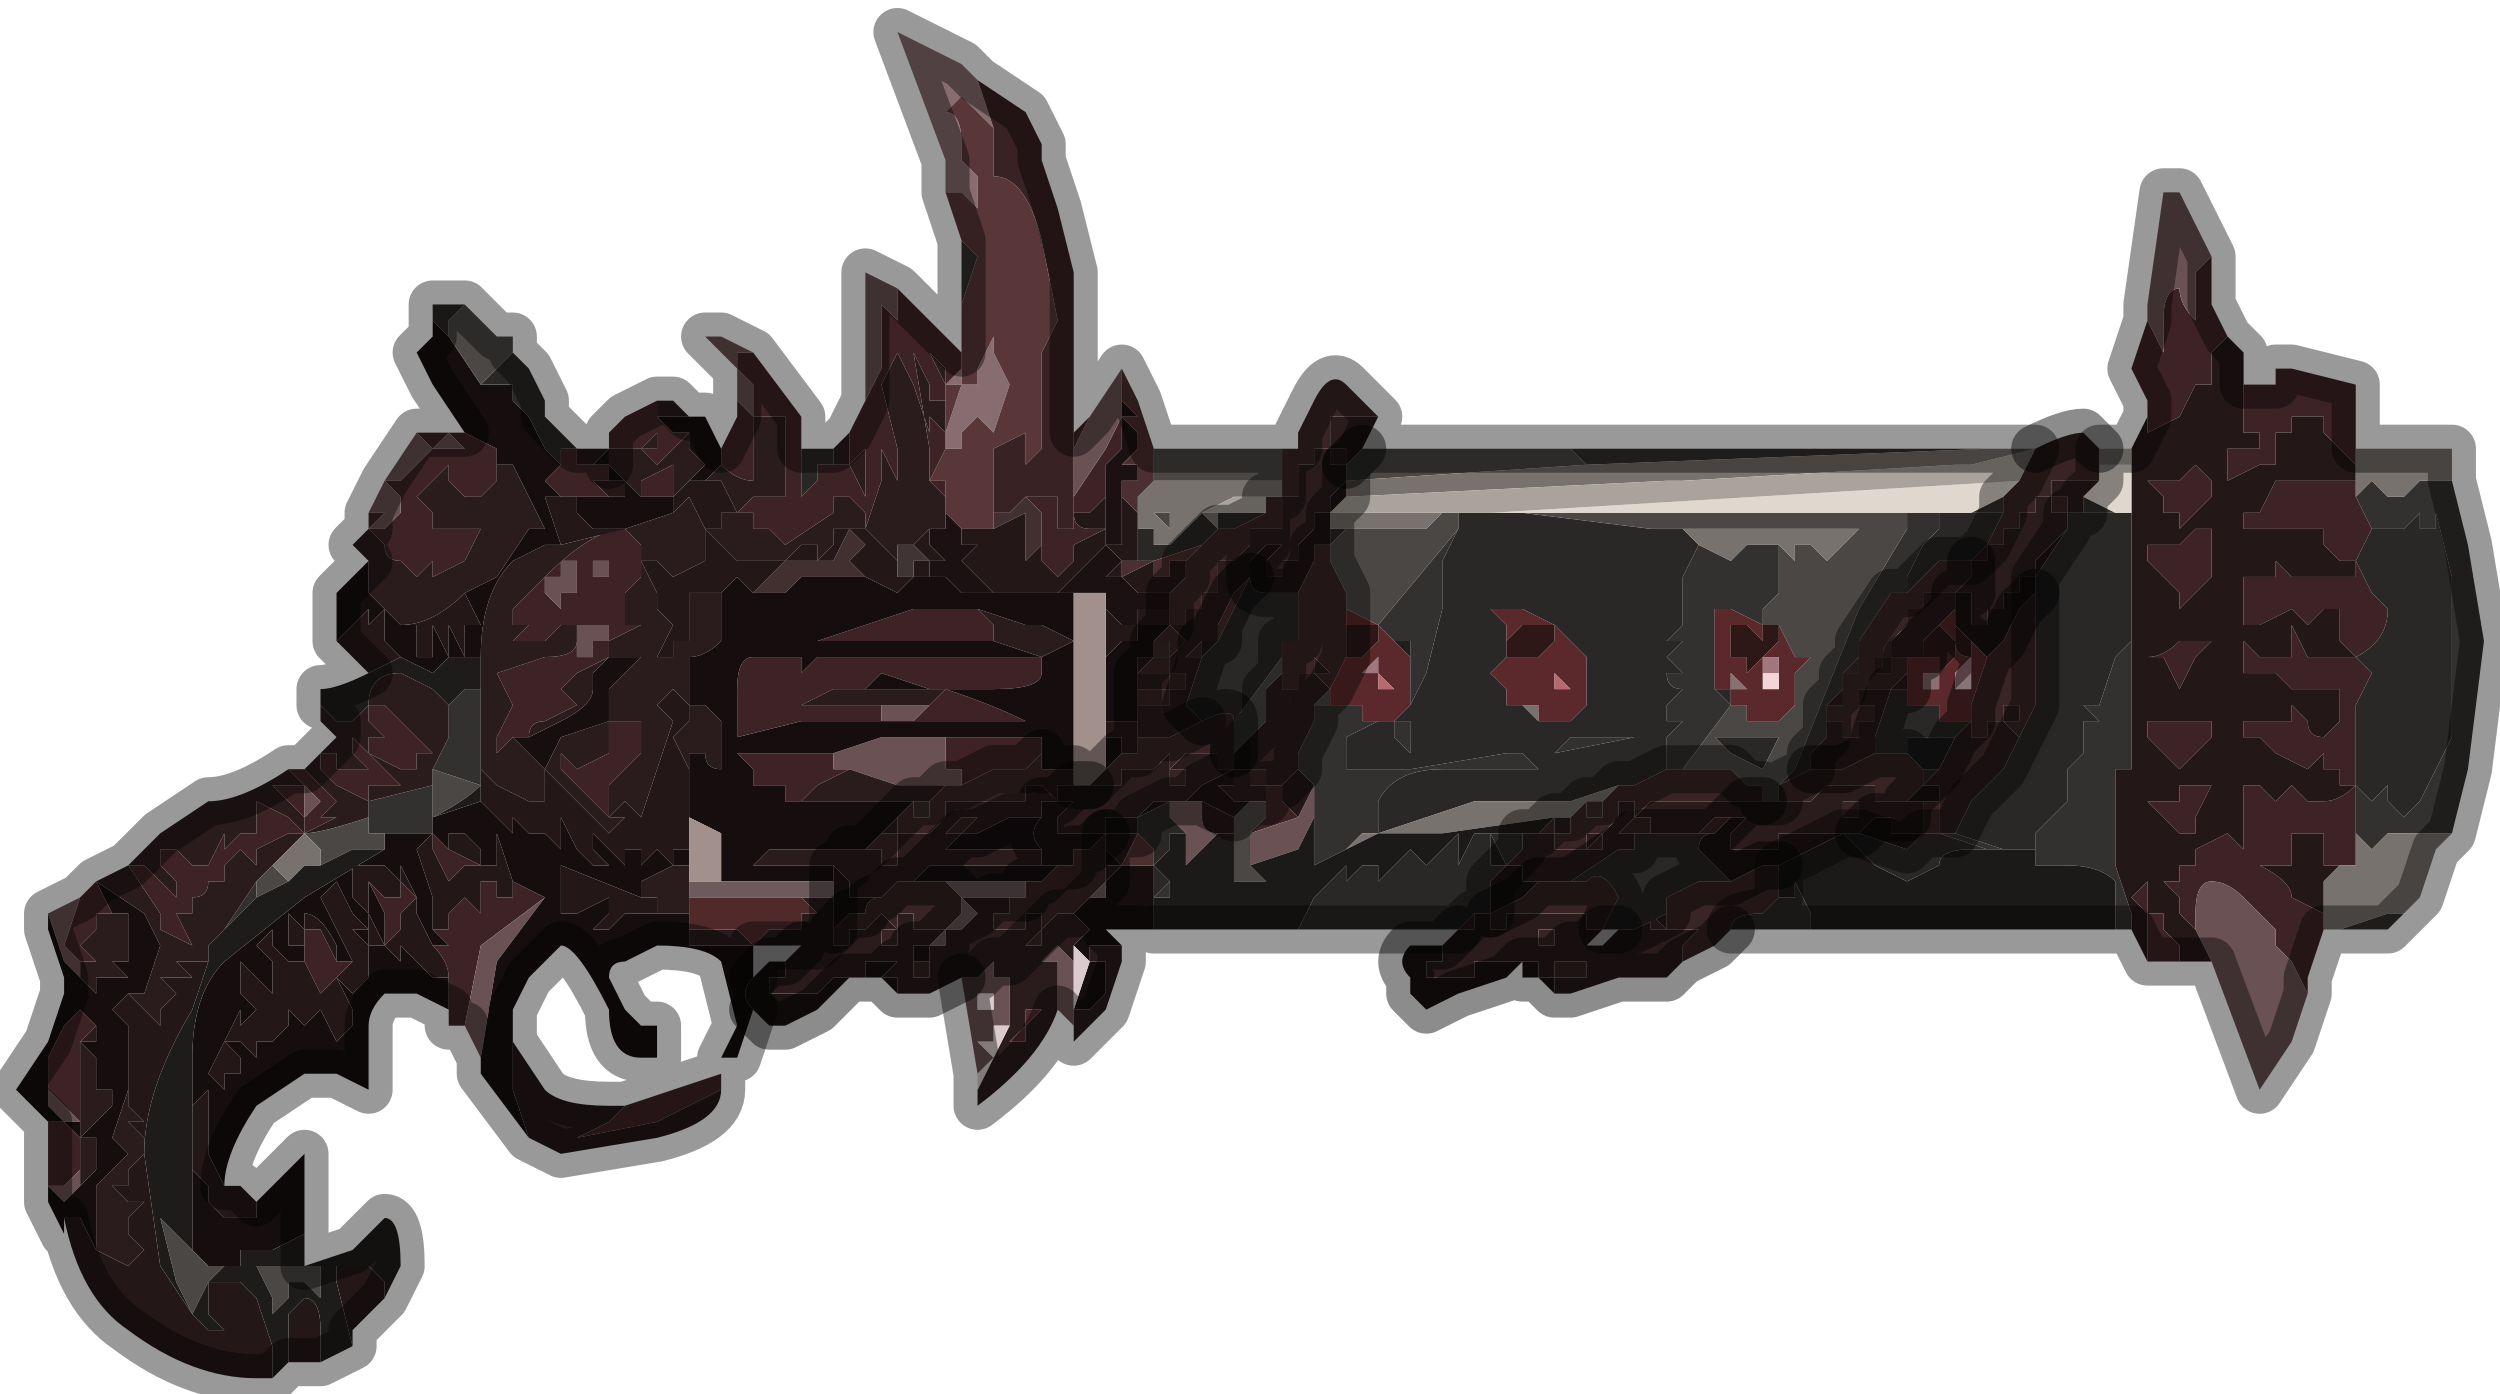 <?xml version="1.0" encoding="UTF-8" standalone="no"?>
<svg xmlns:xlink="http://www.w3.org/1999/xlink" height="4.35px" width="7.8px" xmlns="http://www.w3.org/2000/svg">
  <g transform="matrix(1.0, 0.0, 0.0, 1.0, 1.9, 2.65)">
    <path d="M1.05 -2.05 L1.05 -2.15 0.9 -2.55 1.1 -2.45 1.15 -2.4 1.2 -2.25 1.15 -2.3 1.1 -2.35 1.05 -2.3 1.05 -2.3 Q1.1 -2.3 1.1 -2.2 L1.1 -2.15 1.15 -2.1 1.15 -2.0 1.1 -2.05 1.05 -2.05 M1.1 -1.5 L1.1 -1.45 1.15 -1.45 1.15 -1.5 1.2 -1.6 1.2 -1.55 1.2 -1.55 1.25 -1.45 1.2 -1.3 1.2 -1.3 1.15 -1.35 1.15 -1.35 1.1 -1.3 1.1 -1.25 1.05 -1.25 1.05 -1.2 1.05 -1.3 1.1 -1.45 1.1 -1.45 1.05 -1.45 1.1 -1.5" fill="#876d6f" fill-rule="evenodd" stroke="none"/>
    <path d="M1.1 -1.55 L1.1 -1.65 1.1 -1.7 1.15 -1.85 1.1 -1.9 1.1 -1.9 1.05 -2.05 1.1 -2.05 1.15 -2.0 1.15 -2.1 1.1 -2.15 1.1 -2.2 Q1.1 -2.3 1.05 -2.3 L1.05 -2.3 1.1 -2.35 1.15 -2.3 1.2 -2.25 1.2 -2.1 Q1.3 -2.1 1.35 -1.9 L1.4 -1.65 1.35 -1.55 1.35 -1.25 1.35 -1.25 1.3 -1.2 1.3 -1.3 1.2 -1.25 1.2 -1.2 1.2 -1.1 1.2 -1.05 1.2 -1.0 1.2 -1.0 1.15 -1.0 1.1 -1.0 1.1 -1.0 1.05 -1.05 1.05 -1.1 1.05 -1.15 1.05 -1.15 1.0 -1.15 1.05 -1.25 1.1 -1.25 1.1 -1.3 1.15 -1.35 1.15 -1.35 1.2 -1.3 1.2 -1.3 1.25 -1.45 1.2 -1.55 1.2 -1.55 1.2 -1.6 1.15 -1.5 1.15 -1.45 1.1 -1.45 1.1 -1.5 1.1 -1.55 1.1 -1.55 M1.05 -1.45 L1.1 -1.45 1.1 -1.45 1.05 -1.3 1.05 -1.2 1.05 -1.25 1.05 -1.4 1.05 -1.45" fill="#593739" fill-rule="evenodd" stroke="none"/>
    <path d="M1.15 -2.4 L1.3 -2.3 1.35 -2.2 1.35 -2.15 1.4 -2.0 1.45 -1.8 1.45 -1.3 1.45 -1.25 1.45 -1.2 1.45 -1.1 1.45 -1.0 1.4 -1.0 1.4 -1.05 1.4 -1.1 1.3 -1.1 1.25 -1.05 1.2 -1.05 1.2 -1.1 1.2 -1.2 1.2 -1.25 1.3 -1.3 1.3 -1.2 1.35 -1.25 1.35 -1.25 1.35 -1.55 1.4 -1.65 1.35 -1.9 Q1.3 -2.1 1.2 -2.1 L1.2 -2.25 1.15 -2.4" fill="#392223" fill-rule="evenodd" stroke="none"/>
    <path d="M3.0 -1.25 L4.05 -1.25 4.25 -1.25 4.25 -1.25 4.3 -1.25 4.3 -1.25 3.05 -1.2 3.0 -1.25 M5.75 -1.15 L5.8 -0.95 5.85 -0.65 5.8 -0.25 5.75 -0.05 5.7 -0.05 5.65 -0.05 5.65 -0.05 5.6 -0.05 5.55 -0.05 5.5 0.0 5.45 -0.05 5.45 0.0 5.45 -0.05 5.45 -0.15 5.45 -0.2 5.5 -0.15 5.55 -0.2 5.55 -0.15 5.6 -0.1 5.65 -0.15 5.75 -0.35 5.75 -0.85 5.7 -1.05 5.7 -1.0 5.65 -1.0 5.65 -1.05 5.6 -1.0 5.55 -1.0 5.5 -1.0 5.45 -1.1 5.45 -1.1 5.5 -1.15 5.55 -1.1 5.55 -1.1 5.6 -1.1 5.65 -1.15 5.65 -1.15 5.7 -1.15 5.7 -1.15 5.75 -1.15 5.75 -1.15 M5.6 0.2 L5.55 0.25 5.35 0.25 5.4 0.25 5.55 0.2 5.6 0.2 M4.75 0.25 L4.7 0.25 4.7 0.1 Q4.65 0.05 4.55 0.05 L4.5 0.05 4.45 0.05 4.45 0.0 4.45 -0.05 4.55 -0.15 4.55 -0.25 4.6 -0.3 4.6 -0.4 4.65 -0.4 4.6 -0.45 4.65 -0.45 4.7 -0.6 4.7 -0.6 4.75 -0.65 4.75 -0.25 4.7 -0.25 4.7 0.05 4.75 0.2 4.75 0.25 M1.1 -1.7 L1.1 -1.9 1.15 -1.85 1.1 -1.7 M-0.4 -0.5 L-0.4 -0.25 -0.4 -0.2 -0.55 -0.25 -0.5 -0.35 -0.5 -0.45 -0.5 -0.45 -0.45 -0.5 -0.4 -0.5 M1.7 0.15 L1.75 0.1 1.75 0.15 1.7 0.15 M1.75 -0.05 L1.8 -0.05 1.8 -0.05 1.75 -0.05 M2.15 -0.25 L2.15 -0.3 2.2 -0.4 2.2 -0.45 2.25 -0.45 2.25 -0.45 2.3 -0.45 2.3 -0.45 2.35 -0.45 2.35 -0.4 2.4 -0.4 2.4 -0.4 2.3 -0.35 2.3 -0.25 2.4 -0.25 2.45 -0.25 2.5 -0.25 2.8 -0.3 2.85 -0.3 2.9 -0.25 2.6 -0.25 Q2.45 -0.25 2.4 -0.15 L2.4 -0.05 2.35 -0.05 2.3 0.0 2.2 0.05 2.2 -0.1 2.2 -0.15 2.2 -0.2 2.2 -0.2 2.15 -0.25 M1.95 -0.05 L1.95 -0.05 1.9 -0.05 1.95 -0.05 M2.65 -1.0 L2.6 -0.9 2.6 -0.75 2.55 -0.55 2.5 -0.45 2.5 -0.5 2.5 -0.6 2.5 -0.6 2.5 -0.6 2.5 -0.65 2.5 -0.65 2.45 -0.65 2.4 -0.7 2.65 -1.0 M2.45 -0.4 Q2.45 -0.4 2.5 -0.4 L2.5 -0.35 2.5 -0.3 2.45 -0.35 2.45 -0.4 2.4 -0.4 2.45 -0.4 2.45 -0.4 M3.3 -0.25 L3.3 -0.3 3.3 -0.35 3.35 -0.4 3.35 -0.4 3.3 -0.4 3.3 -0.45 3.35 -0.5 3.4 -0.5 3.35 -0.5 Q3.3 -0.5 3.3 -0.55 L3.35 -0.55 3.3 -0.6 3.35 -0.65 3.3 -0.65 3.35 -0.7 3.35 -0.85 3.4 -0.95 3.4 -0.95 3.5 -0.9 3.5 -0.9 3.55 -0.95 3.65 -0.95 3.65 -0.95 3.65 -0.8 3.6 -0.75 3.6 -0.7 3.5 -0.75 3.5 -0.75 3.45 -0.75 3.45 -0.6 3.45 -0.5 3.45 -0.5 3.5 -0.5 3.45 -0.5 3.5 -0.45 3.35 -0.25 3.3 -0.25 3.3 -0.25 M3.3 -1.0 L3.3 -1.0 3.25 -1.0 3.3 -1.0 M2.3 -0.45 L2.3 -0.45 M3.0 -0.35 L3.2 -0.35 2.95 -0.3 3.0 -0.35 M4.05 -1.05 L4.15 -1.05 4.15 -1.0 4.1 -0.95 4.05 -0.85 4.05 -0.8 4.0 -0.8 3.9 -0.65 3.9 -0.6 3.85 -0.55 3.85 -0.5 3.8 -0.45 3.8 -0.35 3.75 -0.3 3.75 -0.25 3.65 -0.2 3.7 -0.25 3.8 -0.5 3.9 -0.75 4.05 -1.0 4.05 -1.05 M4.25 -1.05 L4.35 -1.1 4.35 -1.05 4.25 -1.05 M3.75 -0.25 L3.75 -0.25 M4.6 -1.1 L4.7 -1.05 4.55 -1.05 4.6 -1.05 4.6 -1.1 M4.2 -0.05 L4.35 0.0 4.3 0.0 4.3 0.0 4.15 -0.05 4.15 -0.05 4.2 -0.05 M5.35 0.2 L5.35 0.25 5.35 0.2 M-0.55 -0.05 L-0.6 -0.05 -0.7 -0.05 -0.7 -0.05 -0.75 -0.05 -0.75 -0.1 -0.75 -0.1 -0.75 -0.15 -0.75 -0.15 -0.55 -0.2 -0.55 -0.2 -0.55 -0.1 -0.55 -0.05 M-0.4 -0.2 L-0.4 -0.2 M-1.1 0.15 L-1.15 0.2 -1.2 0.25 -1.1 0.1 -1.1 0.15" fill="#33312f" fill-rule="evenodd" stroke="none"/>
    <path d="M1.45 -1.3 L1.5 -1.35 1.5 -1.35 1.45 -1.25 1.45 -1.25 1.45 -1.3 M4.8 -1.35 L4.8 -1.4 4.75 -1.5 4.8 -1.65 4.8 -1.65 4.8 -1.65 4.85 -1.55 4.85 -1.65 Q4.85 -1.75 4.9 -1.75 L4.9 -1.75 Q4.9 -1.7 4.95 -1.65 L4.95 -1.8 5.0 -1.85 5.0 -1.7 5.05 -1.6 5.05 -1.6 5.0 -1.55 5.0 -1.45 4.95 -1.45 4.9 -1.35 4.8 -1.3 4.8 -1.35 M5.1 -1.45 L5.2 -1.45 5.2 -1.5 5.25 -1.5 5.45 -1.45 5.45 -1.25 5.45 -1.2 5.4 -1.25 5.4 -1.25 5.35 -1.3 5.35 -1.3 5.35 -1.35 5.3 -1.35 5.25 -1.35 5.25 -1.3 5.2 -1.3 5.2 -1.25 5.2 -1.2 5.15 -1.2 5.05 -1.15 5.05 -1.25 5.1 -1.25 5.15 -1.25 5.15 -1.3 5.1 -1.3 5.1 -1.45 M5.35 0.25 L5.3 0.4 5.3 0.45 5.25 0.35 5.2 0.3 5.2 0.25 5.15 0.2 5.1 0.15 Q5.05 0.1 5.0 0.1 4.95 0.1 4.95 0.2 L4.95 0.25 4.9 0.2 4.9 0.15 4.85 0.1 4.9 0.1 4.9 0.05 4.95 0.05 4.95 0.0 5.05 -0.05 5.1 0.0 5.1 0.0 5.1 -0.1 5.1 -0.2 5.15 -0.2 5.2 -0.15 5.25 -0.2 5.3 -0.15 5.35 -0.15 5.35 -0.15 Q5.4 -0.15 5.45 -0.2 L5.45 -0.15 5.45 -0.05 5.45 0.0 5.45 0.05 5.35 0.05 5.35 -0.05 5.35 -0.05 5.3 -0.05 5.25 -0.05 5.25 0.05 5.15 0.05 Q5.25 0.1 5.25 0.15 L5.35 0.2 5.35 0.25 M4.9 0.35 L4.8 0.35 4.8 0.2 4.75 0.15 4.8 0.1 4.8 0.05 4.8 0.2 4.85 0.2 4.85 0.25 4.9 0.3 4.9 0.35 M0.05 0.8 L0.2 0.75 0.35 0.7 0.35 0.75 0.15 0.85 -0.1 0.9 0.0 0.85 0.05 0.8 M-0.45 0.55 L-0.5 0.55 -0.5 0.5 -0.5 0.4 Q-0.5 0.35 -0.55 0.3 L-0.55 0.3 -0.5 0.3 -0.5 0.3 -0.55 0.25 -0.5 0.25 -0.5 0.2 -0.45 0.15 -0.45 0.15 -0.4 0.2 -0.4 0.15 -0.4 0.1 -0.35 0.1 -0.35 0.15 -0.3 0.15 -0.3 0.1 -0.2 0.15 -0.4 0.3 -0.45 0.55 M-1.75 0.95 L-1.75 0.9 -1.75 0.85 -1.7 0.85 -1.65 0.9 -1.65 0.95 -1.65 1.0 -1.7 1.05 -1.75 1.05 -1.75 0.95 M-1.65 0.15 L-1.65 0.15 -1.6 0.1 -1.55 0.2 -1.5 0.2 -1.55 0.2 -1.6 0.2 -1.6 0.2 -1.6 0.25 -1.65 0.3 -1.6 0.35 -1.65 0.35 -1.7 0.3 -1.65 0.15 M-0.75 -1.0 L-0.75 -1.05 -0.75 -1.05 -0.7 -1.05 -0.75 -1.0 -0.75 -1.0 -0.7 -1.0 -0.65 -1.05 -0.65 -1.05 -0.65 -1.1 -0.7 -1.15 -0.65 -1.15 -0.65 -1.15 -0.55 -1.25 -0.6 -1.3 -0.5 -1.3 -0.45 -1.3 -0.35 -1.25 -0.35 -1.2 -0.35 -1.15 -0.4 -1.1 -0.4 -1.15 -0.4 -1.1 -0.45 -1.1 -0.45 -1.15 -0.45 -1.1 -0.5 -1.15 -0.5 -1.2 -0.55 -1.15 -0.6 -1.1 -0.55 -1.05 -0.55 -1.0 -0.5 -1.0 -0.5 -1.0 -0.45 -1.0 -0.45 -1.0 -0.4 -1.0 -0.45 -0.9 -0.55 -0.85 -0.55 -0.9 -0.6 -0.85 -0.65 -0.9 -0.65 -0.9 Q-0.7 -0.9 -0.7 -0.95 L-0.75 -1.0 -0.75 -1.0 M0.0 -1.3 L0.05 -1.35 0.15 -1.4 0.15 -1.35 0.15 -1.35 0.2 -1.3 0.25 -1.3 0.2 -1.25 0.2 -1.25 0.15 -1.2 0.1 -1.25 0.15 -1.25 0.15 -1.3 0.1 -1.25 0.1 -1.25 0.05 -1.25 0.05 -1.25 0.0 -1.25 0.0 -1.3 M0.35 -1.25 L0.4 -1.35 0.4 -1.4 0.45 -1.35 0.45 -1.35 0.45 -1.45 0.4 -1.45 0.45 -1.45 0.4 -1.5 0.4 -1.55 0.45 -1.55 0.45 -1.55 0.6 -1.35 0.6 -1.35 0.6 -1.25 0.6 -1.2 0.55 -1.15 0.6 -1.2 0.6 -1.1 0.65 -1.15 0.65 -1.2 0.7 -1.2 0.75 -1.2 0.8 -1.1 0.8 -1.25 0.8 -1.25 0.8 -1.25 0.75 -1.2 0.75 -1.3 0.75 -1.3 0.75 -1.3 0.8 -1.4 0.85 -1.5 0.85 -1.65 0.85 -1.7 0.85 -1.7 0.9 -1.65 0.9 -1.7 0.9 -1.7 0.9 -1.75 0.95 -1.7 0.95 -1.7 0.95 -1.7 1.1 -1.55 1.1 -1.5 1.05 -1.45 1.05 -1.5 1.0 -1.55 1.05 -1.45 1.05 -1.4 1.0 -1.4 1.0 -1.45 0.95 -1.55 1.0 -1.25 1.0 -1.35 1.05 -1.3 1.05 -1.25 1.0 -1.15 1.05 -1.15 1.05 -1.1 1.0 -1.15 1.0 -1.25 1.0 -1.3 0.95 -1.45 0.9 -1.55 0.9 -1.55 0.85 -1.45 0.85 -1.45 0.9 -1.25 0.9 -1.15 0.85 -1.25 0.85 -1.3 0.85 -1.25 0.85 -1.15 0.8 -1.0 0.8 -1.0 0.8 -1.05 0.75 -1.1 0.7 -1.1 0.7 -1.05 0.55 -0.95 0.5 -1.0 0.5 -1.0 0.45 -1.0 0.45 -1.05 0.5 -1.05 0.45 -1.05 0.4 -1.05 0.45 -1.1 Q0.5 -1.1 0.55 -1.1 L0.55 -1.25 0.55 -1.35 0.5 -1.35 0.5 -1.35 0.5 -1.35 0.45 -1.35 0.45 -1.25 0.45 -1.3 0.45 -1.25 0.4 -1.25 0.45 -1.25 0.45 -1.15 0.45 -1.15 Q0.4 -1.15 0.35 -1.2 L0.35 -1.2 0.35 -1.25 M1.3 -1.1 L1.4 -1.1 1.4 -1.05 1.4 -1.0 1.45 -1.0 1.45 -1.1 1.55 -1.25 1.6 -1.35 1.6 -1.25 1.55 -1.2 1.55 -1.15 1.55 -1.1 1.5 -1.05 1.5 -1.05 1.45 -1.05 Q1.45 -1.0 1.5 -1.0 L1.55 -1.0 1.45 -0.95 1.45 -0.9 1.4 -0.85 1.35 -0.9 1.35 -0.95 1.35 -1.0 1.35 -1.0 1.35 -1.05 1.3 -1.1 M1.1 -1.55 L1.1 -1.55 M1.2 -0.65 L1.2 -0.65 1.05 -0.65 0.75 -0.65 0.65 -0.65 0.95 -0.75 1.15 -0.75 1.2 -0.7 1.2 -0.65 M0.6 -0.15 L0.6 -0.15 Q0.55 -0.15 0.55 -0.15 L0.55 -0.2 0.45 -0.2 0.45 -0.25 0.4 -0.3 0.65 -0.3 0.7 -0.3 0.7 -0.25 0.75 -0.25 0.65 -0.2 0.6 -0.15 M1.05 -0.35 L1.35 -0.35 1.35 -0.3 1.3 -0.25 1.2 -0.25 1.1 -0.2 1.1 -0.25 1.05 -0.25 1.05 -0.35 M-0.3 -0.35 L-0.35 -0.3 -0.35 -0.35 -0.3 -0.45 -0.35 -0.55 -0.2 -0.6 Q-0.1 -0.6 -0.1 -0.65 L-0.1 -0.7 -0.15 -0.7 -0.2 -0.65 -0.25 -0.65 -0.3 -0.65 -0.25 -0.7 -0.3 -0.7 -0.3 -0.75 -0.2 -0.85 Q-0.05 -1.0 0.05 -1.0 L0.1 -0.95 0.1 -0.9 0.1 -0.85 0.05 -0.8 0.05 -0.7 0.1 -0.7 0.0 -0.65 0.0 -0.6 -0.1 -0.55 -0.15 -0.5 -0.1 -0.45 -0.1 -0.45 -0.2 -0.4 Q-0.25 -0.4 -0.25 -0.35 L-0.3 -0.35 M0.2 -1.1 L0.2 -1.1 0.2 -1.1 0.15 -1.1 0.1 -1.1 0.1 -1.15 0.2 -1.2 0.2 -1.1 M0.0 -1.2 L0.0 -1.15 -0.05 -1.15 0.0 -1.1 -0.05 -1.1 -0.05 -1.1 -0.1 -1.1 -0.1 -1.1 -0.1 -1.1 -0.15 -1.1 -0.2 -1.15 -0.15 -1.2 -0.15 -1.25 -0.1 -1.25 -0.1 -1.25 -0.1 -1.2 -0.05 -1.2 -0.05 -1.2 0.0 -1.2 M0.0 -0.9 L-0.05 -0.9 -0.05 -0.85 0.0 -0.85 0.0 -0.9 0.0 -0.9 M0.0 -0.8 L0.0 -0.75 0.0 -0.8 0.0 -0.8 M0.85 -0.4 L0.8 -0.4 0.6 -0.4 0.4 -0.35 0.4 -0.35 0.4 -0.45 0.4 -0.5 Q0.4 -0.6 0.45 -0.6 L0.55 -0.6 0.6 -0.6 0.6 -0.55 0.65 -0.6 1.05 -0.6 1.25 -0.6 1.35 -0.6 1.35 -0.55 Q1.35 -0.5 1.2 -0.5 L1.0 -0.5 0.85 -0.55 0.8 -0.5 0.8 -0.5 0.8 -0.5 0.7 -0.5 0.6 -0.45 0.75 -0.45 0.85 -0.45 0.85 -0.4 M1.05 -0.5 Q1.2 -0.45 1.3 -0.4 L1.1 -0.4 0.95 -0.4 1.0 -0.45 1.05 -0.5 M0.0 -0.4 L0.05 -0.4 Q0.1 -0.4 0.1 -0.4 L0.1 -0.3 0.05 -0.25 0.0 -0.2 0.0 -0.1 -0.1 -0.2 -0.15 -0.25 -0.15 -0.3 -0.1 -0.25 -0.1 -0.25 0.0 -0.3 0.0 -0.4 M2.05 -0.15 L2.05 -0.2 2.1 -0.2 2.1 -0.15 2.15 -0.1 2.0 -0.05 2.05 -0.1 2.05 -0.15 M4.8 -1.65 L4.8 -1.65 4.8 -1.65 M4.9 -0.95 L4.9 -0.95 4.95 -1.0 5.0 -1.0 5.0 -1.0 5.0 -0.85 4.9 -0.75 4.9 -0.8 4.85 -0.85 4.8 -0.9 4.8 -0.95 4.85 -0.95 4.85 -0.95 4.9 -0.95 M5.0 -1.15 L5.0 -1.1 4.9 -1.0 4.9 -1.05 4.85 -1.05 4.85 -1.1 4.8 -1.15 4.9 -1.15 4.9 -1.15 4.95 -1.2 5.0 -1.15 M4.9 -0.65 L4.9 -0.65 4.95 -0.65 5.0 -0.65 4.95 -0.6 4.9 -0.5 4.85 -0.6 4.8 -0.6 4.8 -0.6 Q4.85 -0.6 4.9 -0.65 M4.9 -0.4 L4.9 -0.4 4.95 -0.4 5.0 -0.4 5.0 -0.35 4.95 -0.3 4.9 -0.25 4.9 -0.25 4.8 -0.35 4.8 -0.4 4.8 -0.4 4.9 -0.4 M4.9 -0.15 L4.9 -0.2 5.0 -0.2 4.95 -0.1 4.95 -0.05 4.9 -0.05 4.9 -0.05 4.8 -0.15 4.9 -0.15 M5.45 -1.1 L5.45 -1.1 5.5 -1.0 5.5 -1.0 5.45 -0.9 5.45 -0.9 5.5 -0.8 5.55 -0.75 Q5.55 -0.65 5.45 -0.6 L5.45 -0.6 5.5 -0.55 5.45 -0.45 5.45 -0.4 5.45 -0.3 5.45 -0.2 5.4 -0.2 5.4 -0.2 5.4 -0.25 5.35 -0.25 5.35 -0.3 5.3 -0.25 5.2 -0.3 5.15 -0.35 5.1 -0.35 5.1 -0.4 5.1 -0.4 5.25 -0.4 5.25 -0.45 5.3 -0.4 Q5.3 -0.35 5.35 -0.35 L5.35 -0.35 5.4 -0.4 5.4 -0.5 5.4 -0.5 5.35 -0.5 5.35 -0.5 5.3 -0.5 5.25 -0.5 5.2 -0.55 5.15 -0.55 5.1 -0.55 5.1 -0.65 5.15 -0.6 5.2 -0.6 5.25 -0.6 5.25 -0.7 5.3 -0.7 5.25 -0.7 5.3 -0.6 5.35 -0.6 5.4 -0.6 5.45 -0.6 5.4 -0.65 5.4 -0.75 5.35 -0.75 5.35 -0.75 5.3 -0.7 5.3 -0.7 5.25 -0.75 5.25 -0.75 5.15 -0.7 5.1 -0.7 5.1 -0.85 5.1 -0.85 5.15 -0.85 5.15 -0.85 5.2 -0.85 5.2 -0.9 5.25 -0.85 5.3 -0.85 5.3 -0.85 5.35 -0.85 5.4 -0.85 5.45 -0.85 5.45 -0.9 5.4 -0.9 5.35 -0.95 5.35 -1.0 5.3 -1.0 5.3 -1.0 5.2 -1.0 5.15 -1.0 5.1 -1.0 5.1 -1.05 5.15 -1.05 5.2 -1.15 5.2 -1.15 5.25 -1.15 5.3 -1.15 5.35 -1.15 5.45 -1.15 5.45 -1.1 M-0.55 -1.25 L-0.5 -1.25 -0.5 -1.25 -0.45 -1.25 -0.45 -1.25 -0.5 -1.3 -0.55 -1.25 -0.55 -1.25 M-0.95 -0.2 L-1.0 -0.25 -1.0 -0.25 -0.95 -0.25 -0.9 -0.2 -0.9 -0.2 -0.85 -0.15 -0.85 -0.15 -0.9 -0.1 -0.85 -0.1 -0.95 -0.05 -0.95 -0.05 -1.0 -0.05 -1.1 0.0 -1.1 0.05 -1.15 0.0 -1.2 0.05 -1.2 0.1 -1.25 0.1 -1.25 0.1 Q-1.25 0.15 -1.3 0.15 L-1.3 0.15 -1.3 0.2 -1.35 0.2 -1.3 0.3 -1.4 0.25 -1.4 0.2 -1.5 0.05 -1.45 0.05 -1.4 0.1 -1.35 0.15 -1.35 0.1 -1.4 0.05 -1.4 0.0 -1.35 0.0 -1.3 0.05 -1.25 0.05 -1.25 0.05 -1.2 -0.05 -1.2 0.0 -1.15 -0.05 -1.15 -0.05 -1.15 -0.1 -1.15 -0.05 -1.1 -0.05 -1.1 -0.05 -1.1 -0.15 -1.0 -0.1 -0.95 -0.05 -0.95 -0.1 -1.0 -0.15 -1.05 -0.2 -1.05 -0.2 -1.0 -0.2 -1.0 -0.2 -0.95 -0.2 -0.95 -0.1 -0.9 -0.15 -0.9 -0.15 -0.95 -0.2 -0.95 -0.2 -0.95 -0.2 M-0.25 -0.8 L-0.2 -0.8 -0.2 -0.8 -0.15 -0.75 -0.15 -0.8 -0.1 -0.8 -0.1 -0.8 -0.1 -0.9 -0.15 -0.9 -0.15 -0.8 -0.15 -0.85 -0.2 -0.85 -0.2 -0.8 -0.25 -0.8 -0.25 -0.8 -0.3 -0.8 -0.25 -0.8 M-0.1 -0.65 L-0.1 -0.6 -0.05 -0.6 -0.05 -0.65 0.0 -0.65 0.0 -0.65 0.0 -0.7 -0.1 -0.7 -0.05 -0.7 -0.05 -0.7 -0.1 -0.7 -0.1 -0.65 M-0.7 -0.35 L-0.7 -0.35 -0.75 -0.4 -0.75 -0.45 -0.7 -0.45 -0.65 -0.4 -0.55 -0.3 -0.6 -0.3 -0.6 -0.25 -0.65 -0.25 -0.75 -0.3 -0.75 -0.35 -0.75 -0.35 -0.7 -0.35 M-0.75 -0.25 L-0.8 -0.3 -0.8 -0.35 -0.8 -0.35 Q-0.8 -0.35 -0.75 -0.3 L-0.75 -0.3 -0.65 -0.2 -0.75 -0.2 -0.75 -0.15 -0.75 -0.15 -0.85 -0.2 -0.9 -0.25 -0.9 -0.3 -0.85 -0.3 -0.85 -0.25 -0.8 -0.25 -0.8 -0.25 -0.75 -0.25 -0.75 -0.25 -0.75 -0.2 -0.75 -0.25 -0.75 -0.25 M-0.5 0.0 L-0.4 0.05 -0.45 0.05 -0.5 0.1 -0.55 0.0 -0.55 -0.05 -0.5 0.0 -0.5 0.0 M-0.75 0.1 L-0.75 0.1 -0.7 0.15 -0.7 0.15 -0.65 0.15 -0.65 0.1 -0.6 0.15 -0.6 0.15 -0.65 0.2 -0.65 0.25 -0.7 0.3 -0.7 0.2 -0.75 0.1 M-0.8 0.35 L-0.85 0.4 -0.85 0.4 -0.85 0.4 -0.9 0.45 -0.95 0.35 -0.95 0.3 -1.0 0.25 -1.0 0.25 -0.95 0.3 -0.95 0.3 -0.95 0.25 -0.9 0.25 -0.85 0.35 -0.8 0.35 M-1.75 0.75 L-1.75 0.65 -1.7 0.55 -1.65 0.5 -1.6 0.55 -1.65 0.6 -1.65 0.65 -1.65 0.7 -1.65 0.8 -1.65 0.85 -1.75 0.75" fill="#3d2325" fill-rule="evenodd" stroke="none"/>
    <path d="M1.5 -1.35 L1.5 -1.35 1.6 -1.5 1.6 -1.5 1.6 -1.4 1.6 -1.35 1.55 -1.25 1.45 -1.1 1.45 -1.2 1.45 -1.25 1.45 -1.25 1.5 -1.35 1.5 -1.35 M4.8 -1.65 L4.8 -1.7 4.85 -2.05 4.9 -2.05 5.0 -1.85 4.95 -1.8 4.95 -1.65 Q4.9 -1.7 4.9 -1.75 L4.9 -1.75 Q4.85 -1.75 4.85 -1.65 L4.85 -1.55 4.8 -1.65 4.8 -1.65 M5.3 0.45 L5.25 0.6 5.15 0.75 5.0 0.35 4.95 0.25 4.95 0.2 Q4.95 0.1 5.0 0.1 5.05 0.1 5.1 0.15 L5.15 0.2 5.2 0.25 5.2 0.3 5.25 0.35 5.3 0.45 M1.45 0.6 L1.45 0.55 1.4 0.5 1.4 0.45 1.4 0.35 1.35 0.35 1.4 0.3 1.45 0.35 1.45 0.3 1.45 0.4 1.45 0.5 1.45 0.6 M1.15 0.7 L1.1 0.4 1.15 0.4 1.2 0.35 1.2 0.4 1.25 0.4 1.25 0.55 1.2 0.55 1.2 0.55 1.2 0.6 1.15 0.6 1.2 0.65 1.15 0.7 M-0.4 0.65 L-0.45 0.55 -0.4 0.3 -0.2 0.15 -0.2 0.15 -0.35 0.35 -0.4 0.65 M-1.75 0.2 L-1.65 0.15 -1.7 0.3 -1.65 0.35 -1.65 0.4 -1.7 0.35 -1.75 0.2 M-0.75 -1.05 L-0.7 -1.15 -0.6 -1.3 -0.55 -1.25 -0.65 -1.15 -0.65 -1.15 -0.7 -1.15 -0.65 -1.1 -0.65 -1.05 -0.65 -1.05 -0.7 -1.0 -0.75 -1.0 -0.75 -1.0 -0.7 -1.05 -0.75 -1.05 -0.75 -1.05 M0.4 -1.4 L0.4 -1.5 0.3 -1.6 0.35 -1.6 0.45 -1.55 0.45 -1.55 0.4 -1.55 0.4 -1.5 0.45 -1.45 0.4 -1.45 0.45 -1.45 0.45 -1.35 0.45 -1.35 0.4 -1.4 M0.8 -1.4 L0.8 -1.7 0.8 -1.8 0.9 -1.75 0.95 -1.7 0.95 -1.7 0.9 -1.75 0.9 -1.7 0.9 -1.7 0.9 -1.65 0.85 -1.7 0.85 -1.7 0.85 -1.65 0.85 -1.5 0.8 -1.4 M0.7 -0.3 L0.85 -0.35 1.05 -0.35 1.05 -0.25 1.1 -0.25 1.1 -0.2 1.05 -0.2 0.9 -0.2 0.75 -0.25 0.75 -0.25 0.7 -0.25 0.7 -0.3 M0.0 -0.8 L0.0 -0.8 0.0 -0.75 0.0 -0.8 M0.0 -0.9 L0.0 -0.9 0.0 -0.85 -0.05 -0.85 -0.05 -0.9 0.0 -0.9 M0.85 -0.4 L0.85 -0.45 0.85 -0.45 0.95 -0.45 1.0 -0.45 0.95 -0.4 0.85 -0.4 M1.75 -0.15 L1.75 -0.15 1.8 -0.15 1.8 -0.15 1.85 -0.15 1.85 -0.1 Q1.85 -0.05 1.9 -0.05 L1.9 -0.05 1.75 0.1 1.8 0.05 1.8 -0.05 1.75 -0.1 1.75 -0.15 M2.0 -0.05 L2.15 -0.1 2.2 -0.2 2.2 -0.15 2.2 -0.1 2.15 0.0 2.0 0.05 2.0 -0.05 M1.15 0.45 L1.15 0.5 1.2 0.5 1.2 0.45 1.15 0.45 M-0.55 -1.25 L-0.55 -1.25 -0.5 -1.3 -0.45 -1.25 -0.45 -1.25 -0.5 -1.25 -0.5 -1.25 -0.55 -1.25 M-0.95 -0.2 L-0.95 -0.2 -0.95 -0.2 -0.9 -0.15 -0.9 -0.15 -0.95 -0.1 -0.95 -0.2 M-0.25 -0.8 L-0.3 -0.8 -0.25 -0.8 -0.25 -0.8 -0.2 -0.8 -0.2 -0.85 -0.15 -0.85 -0.15 -0.8 -0.15 -0.9 -0.1 -0.9 -0.1 -0.8 -0.1 -0.8 -0.15 -0.8 -0.15 -0.75 -0.2 -0.8 -0.2 -0.8 -0.25 -0.8 M-0.1 -0.65 L-0.1 -0.7 -0.05 -0.7 -0.05 -0.7 -0.1 -0.7 0.0 -0.7 0.0 -0.65 0.0 -0.65 -0.05 -0.65 -0.05 -0.6 -0.1 -0.6 -0.1 -0.65 M-0.75 -0.25 L-0.75 -0.25 -0.75 -0.2 -0.75 -0.25 M-1.65 1.05 L-1.7 1.1 -1.75 1.05 -1.7 1.05 -1.65 1.0 -1.65 1.05 M-1.65 0.85 L-1.7 0.85 -1.7 0.85 -1.75 0.8 -1.75 0.75 -1.65 0.85" fill="#695154" fill-rule="evenodd" stroke="none"/>
    <path d="M2.4 -1.35 L2.35 -1.25 2.3 -1.2 2.3 -1.2 2.3 -1.15 2.3 -1.15 2.3 -1.15 2.25 -1.1 2.25 -1.05 2.2 -1.05 2.2 -1.0 2.15 -0.95 2.15 -0.9 2.15 -0.9 2.1 -0.9 2.1 -0.85 2.05 -0.85 2.05 -0.9 2.05 -0.9 2.1 -0.95 2.05 -0.95 2.05 -0.95 2.05 -0.95 2.0 -0.9 2.0 -0.85 1.95 -0.8 1.9 -0.7 1.9 -0.65 1.85 -0.65 1.85 -0.7 1.85 -0.65 1.8 -0.6 1.8 -0.6 1.8 -0.55 1.75 -0.55 1.75 -0.5 1.75 -0.5 1.7 -0.5 1.7 -0.5 1.7 -0.5 1.65 -0.5 1.65 -0.5 1.65 -0.55 1.7 -0.55 1.7 -0.55 1.75 -0.55 1.75 -0.6 1.75 -0.6 1.75 -0.6 1.75 -0.6 1.8 -0.65 1.75 -0.7 1.75 -0.7 1.8 -0.7 1.8 -0.75 1.85 -0.75 1.85 -0.8 1.85 -0.8 1.85 -0.8 1.9 -0.8 1.9 -0.85 1.9 -0.85 1.9 -0.85 1.95 -0.85 1.9 -0.85 1.9 -0.9 1.95 -0.9 1.95 -0.9 1.95 -0.9 2.0 -0.95 2.0 -0.95 2.0 -1.0 2.05 -1.0 2.05 -1.0 2.05 -1.0 2.05 -0.95 2.05 -1.0 2.05 -1.0 2.1 -1.0 2.1 -1.05 2.1 -1.1 2.1 -1.1 2.15 -1.1 2.15 -1.1 2.15 -1.15 2.15 -1.2 2.2 -1.2 2.2 -1.2 2.2 -1.25 2.25 -1.25 2.25 -1.2 2.25 -1.2 2.3 -1.2 2.3 -1.2 2.3 -1.25 2.3 -1.25 2.25 -1.25 2.25 -1.25 2.25 -1.35 2.3 -1.35 2.3 -1.3 2.3 -1.35 2.3 -1.35 2.35 -1.35 2.4 -1.35 M3.35 0.35 L3.3 0.4 3.15 0.4 3.0 0.45 2.95 0.45 2.95 0.4 2.9 0.4 2.9 0.35 2.85 0.35 2.9 0.35 2.95 0.35 3.0 0.3 2.95 0.35 2.95 0.4 3.0 0.4 3.05 0.4 3.05 0.35 3.0 0.35 2.95 0.35 2.9 0.35 2.85 0.35 2.8 0.35 2.75 0.35 2.7 0.35 2.7 0.4 2.65 0.4 2.6 0.4 2.55 0.4 2.55 0.35 2.6 0.35 2.6 0.3 2.55 0.3 2.6 0.3 2.65 0.25 2.7 0.25 2.7 0.2 2.75 0.2 2.75 0.25 2.8 0.25 2.8 0.2 2.85 0.2 2.9 0.2 2.95 0.2 3.0 0.2 3.05 0.2 3.05 0.25 3.1 0.25 3.05 0.3 3.1 0.3 3.15 0.25 Q3.2 0.25 3.2 0.25 L3.3 0.2 3.3 0.25 3.25 0.2 3.25 0.25 3.3 0.25 3.3 0.25 3.35 0.25 3.4 0.25 3.35 0.3 3.35 0.35 M1.6 0.3 L1.6 0.35 1.55 0.5 1.45 0.6 1.45 0.5 1.5 0.5 1.55 0.45 1.55 0.35 1.5 0.35 1.5 0.3 1.55 0.3 1.6 0.3 M1.4 0.5 Q1.35 0.65 1.15 0.8 L1.15 0.75 1.2 0.65 1.25 0.55 1.25 0.4 1.2 0.4 1.2 0.35 1.15 0.4 1.1 0.4 1.0 0.45 0.95 0.45 0.9 0.45 0.9 0.4 0.85 0.4 0.9 0.35 0.85 0.35 0.8 0.35 0.8 0.4 0.75 0.4 0.7 0.4 0.65 0.45 0.6 0.45 0.55 0.45 0.5 0.45 0.5 0.4 0.55 0.4 0.55 0.35 0.5 0.35 0.55 0.35 Q0.55 0.35 0.6 0.3 L0.65 0.3 0.7 0.25 0.7 0.3 0.75 0.3 0.75 0.25 0.8 0.25 0.85 0.2 0.9 0.25 0.85 0.25 0.85 0.3 0.9 0.3 0.9 0.2 0.95 0.2 0.95 0.25 1.0 0.25 1.0 0.25 1.05 0.25 1.1 0.25 1.15 0.2 1.1 0.15 1.1 0.2 1.1 0.15 1.15 0.15 1.2 0.15 1.3 0.15 1.25 0.15 1.2 0.15 1.25 0.15 1.25 0.2 1.2 0.2 1.2 0.25 1.25 0.25 1.3 0.25 1.3 0.2 1.35 0.2 1.35 0.3 1.3 0.3 1.4 0.2 1.45 0.2 1.5 0.2 1.45 0.2 1.5 0.25 1.45 0.3 1.45 0.35 1.4 0.3 1.35 0.35 1.4 0.35 1.4 0.45 1.4 0.5 M-1.6 0.1 L-1.5 0.05 -1.4 -0.05 -1.25 -0.15 Q-1.15 -0.15 -1.0 -0.25 L-0.95 -0.25 -0.85 -0.35 -0.9 -0.4 -0.9 -0.45 -0.85 -0.4 -0.85 -0.4 -0.8 -0.4 -0.75 -0.45 Q-0.75 -0.55 -0.65 -0.55 L-0.55 -0.5 -0.5 -0.45 -0.5 -0.35 -0.55 -0.25 -0.55 -0.2 -0.55 -0.2 -0.75 -0.15 -0.75 -0.15 -0.75 -0.1 Q-0.9 -0.05 -0.95 -0.05 L-0.95 -0.05 -1.0 -0.1 -1.1 -0.15 -1.1 -0.05 -1.1 -0.05 -1.15 -0.05 -1.15 -0.1 -1.15 -0.05 -1.15 -0.05 -1.2 0.0 -1.2 -0.05 -1.25 0.05 -1.25 0.05 -1.3 0.05 -1.35 0.0 -1.4 0.0 -1.4 0.05 -1.35 0.1 -1.35 0.15 -1.4 0.1 -1.45 0.05 -1.5 0.05 -1.4 0.2 -1.4 0.25 -1.3 0.3 -1.35 0.2 -1.3 0.2 -1.3 0.15 -1.3 0.15 Q-1.25 0.15 -1.25 0.1 L-1.25 0.1 -1.2 0.1 -1.2 0.05 -1.15 0.0 -1.1 0.05 -1.1 0.0 -1.0 -0.05 -0.95 -0.05 -0.95 -0.05 -0.85 -0.1 -0.9 -0.1 -0.85 -0.15 -0.85 -0.15 -0.9 -0.2 -0.9 -0.2 -0.95 -0.25 -1.0 -0.25 -1.0 -0.25 -0.95 -0.2 -1.0 -0.2 -1.0 -0.2 -1.05 -0.2 -1.05 -0.2 -1.0 -0.15 -0.95 -0.1 -0.95 -0.05 -1.05 0.05 -1.1 0.1 -1.1 0.1 -1.2 0.25 -1.25 0.3 -1.25 0.35 -1.3 0.35 -1.3 0.35 -1.35 0.35 -1.35 0.35 -1.3 0.4 -1.4 0.4 -1.35 0.45 -1.4 0.5 -1.4 0.55 -1.45 0.5 -1.5 0.45 -1.45 0.45 -1.4 0.3 -1.4 0.3 -1.45 0.2 -1.6 0.1 M-0.75 -0.9 L-0.8 -0.95 -0.75 -1.0 -0.75 -1.0 -0.7 -0.95 Q-0.7 -0.9 -0.65 -0.9 L-0.65 -0.9 -0.6 -0.85 -0.55 -0.9 -0.55 -0.85 -0.45 -0.9 -0.4 -1.0 -0.45 -1.0 -0.45 -1.0 -0.5 -1.0 -0.5 -1.0 -0.55 -1.0 -0.55 -1.05 -0.6 -1.1 -0.55 -1.15 -0.5 -1.2 -0.5 -1.15 -0.45 -1.1 -0.45 -1.15 -0.45 -1.1 -0.4 -1.1 -0.4 -1.15 -0.4 -1.1 -0.35 -1.15 -0.35 -1.2 -0.35 -1.25 -0.35 -1.2 -0.3 -1.2 -0.25 -1.1 -0.2 -1.0 -0.25 -1.0 -0.35 -0.85 -0.45 -0.8 Q-0.55 -0.7 -0.65 -0.7 L-0.7 -0.75 -0.75 -0.8 -0.75 -0.9 M0.0 -1.2 L0.0 -1.3 0.0 -1.25 0.05 -1.25 0.05 -1.25 0.1 -1.25 0.1 -1.25 0.15 -1.3 0.15 -1.25 0.1 -1.25 0.15 -1.2 0.2 -1.25 0.2 -1.25 0.25 -1.3 0.25 -1.25 0.3 -1.2 0.25 -1.15 0.25 -1.15 0.2 -1.1 0.2 -1.2 0.1 -1.15 0.1 -1.1 0.05 -1.15 0.0 -1.2 0.0 -1.2 M0.15 -1.4 L0.2 -1.4 0.25 -1.35 0.25 -1.35 0.2 -1.35 0.2 -1.35 0.2 -1.35 0.15 -1.35 0.15 -1.35 0.15 -1.4 M0.6 -1.35 L0.6 -1.25 0.6 -1.35 M0.7 -1.25 L0.75 -1.3 0.75 -1.3 0.75 -1.2 0.8 -1.25 0.8 -1.25 0.8 -1.25 0.8 -1.1 0.75 -1.2 0.7 -1.2 0.7 -1.25 M1.05 -1.3 L1.0 -1.35 1.0 -1.25 0.95 -1.55 1.0 -1.45 1.0 -1.4 1.05 -1.4 1.05 -1.45 1.0 -1.55 1.05 -1.5 1.05 -1.45 1.05 -1.4 1.05 -1.4 1.05 -1.3 M0.3 -1.15 L0.35 -1.2 0.35 -1.2 0.35 -1.2 Q0.4 -1.15 0.45 -1.15 L0.45 -1.15 0.45 -1.25 0.4 -1.25 0.45 -1.25 0.45 -1.3 0.45 -1.25 0.45 -1.35 0.5 -1.35 0.5 -1.35 0.5 -1.35 0.55 -1.35 0.55 -1.25 0.55 -1.1 Q0.5 -1.1 0.45 -1.1 L0.4 -1.05 0.45 -1.05 0.5 -1.05 0.45 -1.05 0.45 -1.0 0.5 -1.0 0.5 -1.0 0.55 -0.95 0.7 -1.05 0.7 -1.1 0.75 -1.1 0.8 -1.05 0.8 -1.0 0.85 -1.15 0.85 -1.25 0.85 -1.3 0.85 -1.25 0.9 -1.15 0.9 -1.25 0.85 -1.45 0.85 -1.45 0.9 -1.55 0.9 -1.55 0.95 -1.45 1.0 -1.3 1.0 -1.25 1.0 -1.15 1.05 -1.1 1.05 -1.15 1.05 -1.15 1.05 -1.1 1.05 -1.05 1.05 -1.0 1.0 -1.0 0.95 -0.95 0.9 -0.95 0.9 -0.9 0.85 -0.95 0.8 -1.0 0.75 -1.0 0.7 -1.0 0.7 -0.95 0.65 -0.9 0.65 -0.95 0.6 -0.95 0.55 -0.9 0.45 -0.9 0.45 -0.9 0.4 -0.9 0.35 -0.95 0.3 -1.0 0.3 -1.0 0.35 -1.0 0.35 -1.05 0.4 -1.05 0.35 -1.15 0.3 -1.15 M0.35 -1.2 L0.35 -1.2 M0.6 -1.2 L0.55 -1.15 0.6 -1.2 0.6 -1.25 0.6 -1.2 M1.2 -0.65 L1.2 -0.7 1.15 -0.75 1.3 -0.7 1.35 -0.7 1.45 -0.65 1.45 -0.65 1.35 -0.6 1.2 -0.65 M0.25 -0.75 L0.25 -0.8 0.35 -0.8 0.35 -0.65 Q0.3 -0.6 0.25 -0.6 L0.25 -0.45 0.3 -0.45 0.35 -0.4 0.35 -0.25 Q0.3 -0.25 0.3 -0.3 L0.25 -0.3 0.25 -0.2 0.25 -0.25 0.2 -0.35 0.25 -0.4 0.25 -0.4 0.25 -0.45 0.2 -0.5 0.2 -0.55 0.2 -0.65 0.25 -0.65 0.25 -0.75 M0.7 0.05 L0.4 0.05 0.45 0.05 0.5 0.0 0.75 0.0 0.8 0.0 0.8 0.0 0.85 0.0 0.85 0.0 0.85 0.05 0.9 0.05 0.9 0.0 0.9 0.0 0.9 0.0 0.95 0.0 0.95 0.0 1.0 0.0 1.0 0.0 1.0 -0.05 1.05 -0.05 1.05 -0.05 1.1 -0.05 1.1 -0.05 1.1 -0.05 1.1 -0.05 1.15 -0.1 1.15 -0.1 1.1 -0.1 1.05 -0.05 1.05 -0.05 1.0 -0.05 1.0 -0.05 1.0 0.0 1.0 0.0 0.95 0.0 0.95 0.0 0.9 0.0 0.9 -0.05 0.9 -0.05 0.85 -0.05 0.85 -0.05 0.9 -0.1 0.9 -0.05 0.9 -0.05 0.95 -0.05 0.95 -0.05 1.0 -0.05 1.0 -0.05 1.0 -0.05 Q1.05 -0.1 1.05 -0.1 L1.05 -0.15 1.1 -0.15 1.1 -0.15 1.1 -0.15 1.15 -0.15 1.15 -0.15 1.2 -0.15 1.2 -0.15 1.2 -0.15 1.25 -0.15 1.25 -0.2 Q1.25 -0.15 1.25 -0.15 L1.3 -0.15 1.3 -0.2 1.3 -0.2 1.35 -0.2 1.35 -0.2 1.4 -0.15 1.4 -0.15 1.4 -0.2 1.45 -0.2 1.4 -0.15 1.4 -0.15 1.4 -0.15 1.45 -0.2 1.5 -0.2 1.5 -0.2 1.55 -0.2 1.55 -0.25 1.55 -0.2 1.6 -0.2 1.6 -0.25 1.65 -0.25 1.65 -0.25 1.65 -0.25 1.7 -0.25 1.75 -0.3 1.75 -0.25 1.75 -0.25 1.75 -0.2 1.75 -0.2 1.8 -0.2 1.8 -0.2 1.8 -0.25 1.75 -0.25 1.8 -0.3 1.85 -0.3 1.85 -0.25 1.85 -0.3 1.9 -0.3 1.9 -0.25 1.95 -0.25 1.95 -0.25 2.0 -0.25 2.0 -0.3 2.0 -0.3 2.0 -0.35 2.0 -0.35 2.05 -0.4 2.05 -0.5 2.1 -0.55 2.1 -0.6 2.1 -0.55 2.1 -0.5 2.1 -0.5 2.1 -0.5 2.15 -0.5 2.15 -0.5 2.15 -0.55 2.2 -0.55 2.2 -0.6 2.2 -0.6 2.25 -0.55 2.25 -0.55 2.2 -0.55 2.25 -0.5 2.2 -0.45 2.2 -0.4 2.15 -0.3 2.15 -0.25 2.1 -0.2 2.1 -0.2 2.05 -0.2 2.05 -0.15 2.05 -0.15 2.0 -0.15 2.0 -0.15 1.95 -0.15 1.95 -0.15 1.95 -0.15 1.95 -0.15 1.9 -0.2 1.9 -0.2 1.9 -0.2 1.95 -0.2 1.95 -0.2 1.95 -0.25 1.95 -0.25 1.85 -0.2 1.8 -0.15 1.8 -0.15 1.75 -0.15 1.75 -0.15 1.7 -0.15 1.7 -0.15 1.65 -0.1 1.65 -0.1 1.6 -0.1 1.6 -0.1 1.55 -0.1 1.55 -0.1 1.55 -0.05 1.55 -0.05 1.5 -0.05 1.5 -0.05 1.5 -0.05 1.45 -0.05 1.45 -0.05 1.4 -0.05 1.4 -0.05 1.4 -0.1 1.4 -0.1 1.45 -0.15 1.45 -0.15 1.4 -0.15 1.4 -0.15 1.35 -0.15 1.35 -0.15 1.35 -0.1 1.3 -0.1 1.25 -0.1 1.15 -0.05 1.15 -0.05 1.1 -0.05 1.05 0.0 1.05 0.0 1.05 0.0 1.0 0.05 0.95 0.1 0.9 0.1 0.85 0.15 0.8 0.15 0.75 0.15 0.75 0.1 0.7 0.05 0.75 0.05 0.75 0.0 0.75 0.05 0.7 0.05 M1.0 -0.15 L0.75 -0.15 0.6 -0.15 0.65 -0.2 0.75 -0.25 0.75 -0.25 0.9 -0.2 1.05 -0.2 1.1 -0.2 1.05 -0.2 1.0 -0.15 1.0 -0.15 M0.2 -1.05 L0.25 -1.1 0.3 -1.0 0.3 -0.9 0.2 -0.85 0.2 -0.85 0.15 -0.9 0.15 -0.9 0.1 -0.9 0.1 -0.95 0.05 -1.0 Q-0.05 -1.0 -0.2 -0.85 L-0.3 -0.75 -0.3 -0.7 -0.25 -0.7 -0.3 -0.65 -0.25 -0.65 -0.2 -0.65 -0.15 -0.7 -0.1 -0.7 -0.1 -0.65 Q-0.1 -0.6 -0.2 -0.6 L-0.35 -0.55 -0.3 -0.45 -0.35 -0.35 -0.35 -0.3 -0.3 -0.35 -0.25 -0.3 -0.2 -0.25 -0.2 -0.15 -0.25 -0.15 -0.35 -0.2 -0.35 -0.2 -0.4 -0.25 -0.4 -0.5 -0.4 -0.6 Q-0.4 -0.8 -0.3 -0.9 L-0.2 -0.95 -0.15 -0.95 0.05 -1.0 0.2 -1.05 M0.1 -0.9 L0.15 -0.8 0.15 -0.75 0.2 -0.7 0.15 -0.6 0.2 -0.6 0.2 -0.5 0.15 -0.45 0.2 -0.4 0.15 -0.25 0.1 -0.1 0.05 -0.15 0.0 -0.1 0.05 -0.1 0.0 -0.05 -0.1 -0.15 -0.2 -0.25 -0.2 -0.25 -0.15 -0.35 0.0 -0.4 0.0 -0.5 0.1 -0.6 0.0 -0.6 -0.05 -0.55 -0.05 -0.5 Q-0.05 -0.45 -0.15 -0.4 L-0.25 -0.35 Q-0.25 -0.4 -0.2 -0.4 L-0.1 -0.45 -0.1 -0.45 -0.15 -0.5 -0.1 -0.55 0.0 -0.6 0.0 -0.65 0.1 -0.7 0.05 -0.7 0.05 -0.8 0.1 -0.85 0.1 -0.9 M0.85 -0.45 L0.75 -0.45 0.6 -0.45 0.7 -0.5 0.8 -0.5 0.8 -0.5 1.0 -0.5 1.05 -0.5 1.0 -0.45 0.95 -0.45 0.85 -0.45 0.85 -0.45 M0.0 -0.4 L0.0 -0.3 -0.1 -0.25 -0.1 -0.25 -0.15 -0.3 -0.15 -0.25 -0.1 -0.2 0.0 -0.1 0.0 -0.2 0.05 -0.25 0.1 -0.3 0.1 -0.4 Q0.1 -0.4 0.05 -0.4 L0.0 -0.4 M1.65 -0.45 L1.65 -0.45 1.7 -0.45 1.7 -0.45 1.75 -0.45 1.75 -0.5 1.75 -0.5 1.75 -0.5 1.8 -0.5 1.8 -0.55 1.8 -0.6 1.85 -0.6 1.85 -0.6 1.85 -0.65 1.85 -0.6 1.85 -0.6 1.8 -0.45 1.85 -0.4 1.75 -0.35 1.75 -0.35 1.7 -0.35 1.65 -0.35 1.65 -0.35 1.65 -0.4 1.65 -0.45 M1.45 -0.2 L1.45 -0.2 M1.35 0.0 L1.35 0.05 1.4 0.05 1.0 0.05 1.05 0.0 1.15 0.0 1.25 0.0 1.35 0.0 M1.55 -0.05 L1.55 -0.05 1.55 -0.05 M1.65 -0.35 L1.65 -0.35 M1.65 -0.2 L1.7 -0.2 1.7 -0.2 1.7 -0.2 1.65 -0.2 M1.95 -0.25 L1.95 -0.25 M2.0 -0.25 L2.0 -0.2 2.0 -0.2 2.05 -0.2 2.05 -0.25 2.05 -0.25 2.0 -0.25 2.0 -0.25 M2.2 -1.15 L2.2 -1.15 2.25 -1.15 2.2 -1.15 2.2 -1.15 M2.9 -0.05 L2.9 -0.05 2.95 -0.05 2.95 0.0 2.95 0.0 2.95 0.0 2.95 0.0 3.0 0.0 3.0 0.0 3.05 0.0 3.05 0.0 3.1 0.0 3.1 0.0 3.1 -0.05 3.15 -0.05 3.15 -0.05 3.2 -0.05 3.2 0.0 3.15 0.0 3.0 0.1 2.9 0.1 2.85 0.1 2.85 0.05 2.8 0.05 2.85 0.0 2.85 -0.05 2.9 -0.05 M3.2 -0.05 L3.2 -0.05 3.2 -0.05 3.25 -0.05 3.25 -0.1 3.2 -0.1 3.15 -0.05 3.1 -0.05 3.1 -0.05 3.1 -0.05 3.05 0.0 3.05 -0.05 3.0 -0.05 3.0 -0.05 2.95 -0.05 2.95 -0.05 2.95 -0.1 3.0 -0.1 3.0 -0.05 3.0 -0.05 3.05 -0.05 3.05 -0.05 3.05 -0.05 3.1 -0.05 3.1 -0.05 3.1 -0.05 3.15 -0.1 3.15 -0.15 3.2 -0.15 3.2 -0.1 3.25 -0.15 3.25 -0.15 3.3 -0.15 3.3 -0.15 3.3 -0.15 3.35 -0.15 3.35 -0.15 3.4 -0.15 3.4 -0.15 3.4 -0.15 3.45 -0.15 3.5 -0.15 3.5 -0.15 3.5 -0.15 3.55 -0.15 3.55 -0.15 3.6 -0.15 3.6 -0.15 3.6 -0.15 3.65 -0.15 3.65 -0.15 3.7 -0.15 3.7 -0.15 3.7 -0.15 3.7 -0.15 3.75 -0.15 3.8 -0.2 3.8 -0.2 3.85 -0.2 3.85 -0.2 3.9 -0.2 3.95 -0.2 3.95 -0.15 4.0 -0.15 4.0 -0.2 4.0 -0.15 4.05 -0.15 4.05 -0.1 4.0 -0.1 4.05 -0.1 4.05 -0.15 4.05 -0.15 4.1 -0.15 4.1 -0.15 4.1 -0.15 4.15 -0.15 4.15 -0.2 4.1 -0.2 4.15 -0.25 4.15 -0.25 4.2 -0.35 4.25 -0.4 4.25 -0.45 4.25 -0.4 4.25 -0.4 4.25 -0.4 4.25 -0.35 4.25 -0.35 4.3 -0.35 4.3 -0.4 4.3 -0.4 4.35 -0.4 4.35 -0.45 4.4 -0.45 4.4 -0.4 4.35 -0.4 4.4 -0.35 4.4 -0.35 4.35 -0.25 4.25 -0.15 4.2 -0.05 4.15 -0.05 4.15 -0.05 4.15 -0.05 4.1 -0.05 4.1 -0.05 4.05 -0.05 4.05 -0.05 4.05 -0.05 4.0 -0.05 4.0 -0.05 4.0 -0.1 3.95 -0.1 3.95 -0.1 3.9 -0.05 3.9 -0.05 3.85 -0.05 3.85 -0.05 3.8 -0.05 3.8 -0.05 3.7 -0.05 3.7 -0.05 3.65 -0.05 3.65 0.0 3.6 0.0 3.6 0.0 3.55 0.0 3.55 0.0 3.5 0.0 3.5 0.0 3.5 0.0 3.5 -0.05 3.5 -0.05 3.55 -0.1 3.55 -0.1 3.5 -0.1 3.5 -0.1 3.5 -0.1 3.55 -0.15 3.5 -0.1 3.5 -0.1 3.5 -0.1 3.5 -0.1 3.45 -0.1 3.45 -0.1 3.4 -0.05 3.4 -0.05 3.35 -0.05 3.3 -0.05 3.25 -0.05 3.2 -0.05 M3.85 -0.5 L3.85 -0.45 3.85 -0.45 3.9 -0.45 3.9 -0.45 3.9 -0.5 3.9 -0.5 3.95 -0.5 3.95 -0.6 3.95 -0.6 3.95 -0.6 4.0 -0.6 4.0 -0.65 4.0 -0.65 4.05 -0.7 4.05 -0.7 4.05 -0.7 4.05 -0.75 4.1 -0.75 4.1 -0.75 4.1 -0.8 4.15 -0.8 4.2 -0.8 4.2 -0.8 4.25 -0.8 4.2 -0.8 4.25 -0.85 4.25 -0.85 4.25 -0.8 4.25 -0.85 4.25 -0.85 4.25 -0.9 4.3 -0.9 4.3 -0.9 4.3 -0.95 4.35 -0.95 4.35 -0.95 4.35 -1.0 4.4 -1.0 4.4 -1.0 4.4 -1.05 4.45 -1.05 4.45 -1.1 4.5 -1.1 4.5 -1.05 4.5 -1.05 4.55 -1.05 4.55 -1.05 4.55 -1.1 4.5 -1.1 4.5 -1.1 4.5 -1.15 4.55 -1.15 4.55 -1.15 4.55 -1.15 4.55 -1.15 4.6 -1.15 4.6 -1.15 4.65 -1.15 4.6 -1.1 4.6 -1.05 4.55 -1.05 4.55 -1.0 4.55 -1.0 4.55 -1.0 4.5 -0.95 4.5 -0.95 4.45 -0.9 4.45 -0.85 4.4 -0.85 4.4 -0.8 4.35 -0.8 4.35 -0.75 4.35 -0.75 4.3 -0.75 4.3 -0.7 4.25 -0.7 4.25 -0.75 4.25 -0.8 4.25 -0.8 4.25 -0.8 4.25 -0.8 4.2 -0.8 4.2 -0.75 4.15 -0.7 4.15 -0.7 4.1 -0.65 4.1 -0.6 4.05 -0.6 4.05 -0.55 4.05 -0.55 4.05 -0.6 4.05 -0.6 4.0 -0.6 4.0 -0.55 3.95 -0.55 3.95 -0.5 3.95 -0.45 3.9 -0.45 3.9 -0.4 3.9 -0.45 3.85 -0.45 3.85 -0.45 3.8 -0.45 3.85 -0.5 M3.75 -0.25 L3.75 -0.3 3.8 -0.35 3.8 -0.4 3.85 -0.4 3.85 -0.35 3.9 -0.35 3.9 -0.4 3.9 -0.4 3.95 -0.4 3.95 -0.45 3.95 -0.5 4.0 -0.5 4.0 -0.5 4.0 -0.5 4.05 -0.55 4.05 -0.5 4.0 -0.5 3.95 -0.35 3.95 -0.3 3.85 -0.25 3.85 -0.25 3.8 -0.25 3.8 -0.25 3.75 -0.25 M3.8 -0.1 L3.8 -0.1 3.8 -0.1 3.8 -0.1 M3.9 -0.15 L3.85 -0.15 3.85 -0.1 3.9 -0.1 3.9 -0.1 3.9 -0.15 3.9 -0.15 3.9 -0.15 Q3.85 -0.15 3.9 -0.15 M2.35 -1.25 L2.35 -1.25 M4.45 -1.0 L4.45 -1.0 4.45 -1.0 M4.45 -0.8 L4.45 -0.8 4.4 -0.75 4.45 -0.8 M4.15 -0.15 L4.1 -0.15 4.1 -0.1 4.1 -0.05 4.1 -0.05 4.15 -0.05 4.15 -0.1 4.15 -0.1 4.15 -0.15 M3.0 0.3 L3.0 0.3 3.05 0.3 3.0 0.3 M2.85 0.3 L2.85 0.3 M2.9 0.25 L2.9 0.3 2.95 0.3 2.95 0.3 2.95 0.2 2.95 0.25 2.9 0.25 M1.05 0.25 L1.0 0.3 1.05 0.3 1.05 0.25 1.15 0.2 1.2 0.15 1.15 0.2 1.05 0.25 M0.95 0.35 L0.9 0.35 0.95 0.35 0.95 0.4 0.9 0.4 0.95 0.4 1.0 0.4 1.0 0.35 0.95 0.35 1.0 0.35 1.0 0.3 0.95 0.3 0.95 0.35 M1.3 0.3 L1.25 0.35 1.2 0.35 1.25 0.35 1.3 0.3 M1.3 0.55 L1.35 0.5 1.3 0.5 1.3 0.55 1.25 0.6 1.3 0.6 1.3 0.55 M0.7 0.25 L0.65 0.3 0.6 0.3 0.45 0.3 0.5 0.25 0.55 0.25 0.6 0.25 0.6 0.2 0.65 0.2 0.6 0.15 0.7 0.15 0.7 0.2 0.7 0.25 M0.25 0.2 L0.25 0.25 0.35 0.25 0.4 0.25 0.45 0.3 0.4 0.3 0.25 0.3 0.25 0.2 0.15 0.2 0.15 0.15 0.1 0.15 0.1 0.1 0.2 0.05 0.25 0.05 0.25 0.1 0.25 0.15 0.25 0.2 M0.8 0.3 L0.8 0.3 M-0.7 -0.35 L-0.75 -0.35 -0.75 -0.35 -0.75 -0.3 -0.65 -0.25 -0.6 -0.25 -0.6 -0.3 -0.55 -0.3 -0.65 -0.4 -0.7 -0.45 -0.75 -0.45 -0.75 -0.4 -0.7 -0.35 -0.7 -0.35 M-0.75 -0.25 L-0.75 -0.25 -0.8 -0.25 -0.8 -0.25 -0.85 -0.25 -0.85 -0.3 -0.9 -0.3 -0.9 -0.25 -0.85 -0.2 -0.75 -0.15 -0.75 -0.15 -0.75 -0.2 -0.65 -0.2 -0.75 -0.3 -0.75 -0.3 Q-0.8 -0.35 -0.8 -0.35 L-0.8 -0.35 -0.8 -0.3 -0.75 -0.25 M-0.85 -0.4 L-0.85 -0.35 -0.85 -0.4 M-1.5 0.7 L-1.5 0.7 -1.5 0.7 M-1.5 0.75 L-1.5 0.8 -1.45 0.85 -1.5 0.85 -1.5 0.85 -1.45 0.9 -1.45 0.95 -1.5 1.0 -1.5 1.05 -1.55 1.05 -1.5 1.1 -1.45 1.1 -1.5 1.15 -1.5 1.2 -1.45 1.25 -1.5 1.3 -1.5 1.3 -1.6 1.25 -1.6 1.05 -1.5 0.95 -1.5 0.95 -1.55 0.9 -1.5 0.75 -1.5 0.75 M-1.5 0.2 L-1.5 0.35 -1.5 0.35 -1.5 0.35 -1.55 0.35 -1.5 0.4 -1.55 0.4 -1.6 0.4 -1.6 0.45 -1.65 0.4 -1.65 0.35 -1.6 0.35 -1.65 0.3 -1.6 0.25 -1.6 0.2 -1.6 0.2 -1.55 0.2 -1.5 0.2 M-1.6 0.55 L-1.6 0.55 -1.6 0.6 -1.65 0.6 -1.65 0.6 -1.6 0.65 -1.6 0.7 -1.6 0.75 -1.55 0.75 -1.55 0.8 -1.6 0.85 -1.6 0.85 -1.65 0.9 -1.6 0.9 -1.6 0.95 -1.6 0.95 -1.6 1.0 -1.65 1.05 -1.65 1.0 -1.65 0.95 -1.65 0.9 -1.65 0.85 -1.7 0.85 -1.65 0.85 -1.65 0.8 -1.65 0.7 -1.65 0.65 -1.65 0.6 -1.6 0.55" fill="#2a1b1c" fill-rule="evenodd" stroke="none"/>
    <path d="M1.2 -1.05 L1.25 -1.05 1.3 -1.1 1.35 -1.05 1.35 -1.0 1.35 -1.0 1.35 -0.95 1.35 -0.95 1.3 -0.9 1.3 -0.9 1.3 -1.05 1.2 -1.0 1.2 -1.0 1.2 -1.05 M1.05 -1.3 L1.05 -1.4 1.05 -1.4 1.05 -1.25 1.05 -1.3 M0.45 -0.8 L0.5 -0.85 0.55 -0.9 0.6 -0.9 0.7 -0.9 0.75 -1.0 0.75 -1.0 0.8 -0.95 0.8 -0.95 0.75 -0.9 0.75 -0.9 0.8 -0.85 0.8 -0.85 0.7 -0.85 0.6 -0.85 0.55 -0.8 0.45 -0.8 0.45 -0.8" fill="#422f30" fill-rule="evenodd" stroke="none"/>
    <path d="M4.75 -1.25 L4.75 -1.25 4.8 -1.35 4.8 -1.35 4.8 -1.3 4.9 -1.35 4.95 -1.45 5.0 -1.45 5.0 -1.55 5.05 -1.6 5.05 -1.6 5.1 -1.55 5.1 -1.45 5.1 -1.3 5.15 -1.3 5.15 -1.25 5.1 -1.25 5.05 -1.25 5.05 -1.15 5.15 -1.2 5.2 -1.2 5.2 -1.25 5.2 -1.3 5.25 -1.3 5.25 -1.35 5.3 -1.35 5.35 -1.35 5.35 -1.3 5.35 -1.3 5.4 -1.25 5.4 -1.25 5.45 -1.2 5.45 -1.15 5.35 -1.15 5.3 -1.15 5.25 -1.15 5.2 -1.15 5.2 -1.15 5.15 -1.05 5.1 -1.05 5.1 -1.0 5.15 -1.0 5.2 -1.0 5.3 -1.0 5.3 -1.0 5.35 -1.0 5.35 -0.95 5.4 -0.9 5.45 -0.9 5.45 -0.85 5.4 -0.85 5.35 -0.85 5.3 -0.85 5.3 -0.85 5.25 -0.85 5.2 -0.9 5.2 -0.85 5.15 -0.85 5.15 -0.85 5.1 -0.85 5.1 -0.85 5.1 -0.7 5.15 -0.7 5.25 -0.75 5.25 -0.75 5.3 -0.7 5.3 -0.7 5.35 -0.75 5.35 -0.75 5.4 -0.75 5.4 -0.65 5.45 -0.6 5.4 -0.6 5.35 -0.6 5.3 -0.6 5.25 -0.7 5.3 -0.7 5.25 -0.7 5.25 -0.6 5.2 -0.6 5.15 -0.6 5.1 -0.65 5.1 -0.55 5.15 -0.55 5.2 -0.55 5.25 -0.5 5.3 -0.5 5.35 -0.5 5.35 -0.5 5.4 -0.5 5.4 -0.5 5.4 -0.4 5.35 -0.35 5.35 -0.35 Q5.3 -0.35 5.3 -0.4 L5.25 -0.45 5.25 -0.4 5.1 -0.4 5.1 -0.4 5.1 -0.35 5.15 -0.35 5.2 -0.3 5.3 -0.25 5.35 -0.3 5.35 -0.25 5.4 -0.25 5.4 -0.2 5.4 -0.2 5.45 -0.2 5.45 -0.2 Q5.4 -0.15 5.35 -0.15 L5.35 -0.15 5.3 -0.15 5.25 -0.2 5.2 -0.15 5.15 -0.2 5.1 -0.2 5.1 -0.1 5.1 0.0 5.1 0.0 5.05 -0.05 4.95 0.0 4.95 0.05 4.9 0.05 4.9 0.1 4.85 0.1 4.9 0.15 4.9 0.2 4.95 0.25 5.0 0.35 4.9 0.35 4.9 0.3 4.85 0.25 4.85 0.2 4.8 0.2 4.8 0.05 4.8 0.1 4.75 0.15 4.8 0.2 4.8 0.35 4.75 0.25 4.75 0.2 4.7 0.05 4.7 -0.25 4.75 -0.25 4.75 -0.65 4.75 -1.05 4.75 -1.2 4.75 -1.25 M-0.3 0.6 L-0.2 0.75 Q-0.15 0.8 0.0 0.8 L0.05 0.8 0.0 0.85 -0.1 0.9 0.15 0.85 0.35 0.75 Q0.35 0.85 0.15 0.9 L-0.15 0.95 -0.25 0.9 -0.3 0.75 -0.3 0.6 M-1.2 1.05 L-1.2 1.05 -1.15 1.05 -1.1 1.1 -1.1 1.1 -1.1 1.15 -1.15 1.15 -1.15 1.15 -1.2 1.15 -1.2 1.15 -1.25 1.1 -1.25 1.05 -1.3 1.0 -1.3 0.95 -1.3 0.9 -1.3 0.8 -1.25 0.75 -1.25 0.8 -1.2 0.8 -1.2 0.8 -1.25 0.8 -1.25 0.85 -1.25 0.9 -1.25 0.95 -1.2 1.05 M-0.7 1.4 L-0.8 1.5 -0.8 1.55 -0.85 1.35 -0.85 1.3 -0.8 1.3 -0.75 1.3 -0.7 1.35 -0.7 1.4 M-0.9 1.6 L-1.0 1.6 -1.0 1.45 -0.95 1.4 Q-0.9 1.4 -0.9 1.5 L-0.9 1.6 M-1.05 1.65 L-1.1 1.65 Q-1.3 1.65 -1.5 1.5 -1.65 1.4 -1.7 1.15 L-1.65 1.15 -1.6 1.25 -1.6 1.25 -1.5 1.3 -1.5 1.3 -1.45 1.25 -1.5 1.2 -1.5 1.15 -1.45 1.1 -1.5 1.1 -1.55 1.05 -1.5 1.05 -1.5 1.0 -1.45 0.95 -1.45 0.9 -1.5 0.85 -1.5 0.85 -1.45 0.85 -1.5 0.8 -1.5 0.75 -1.5 0.7 -1.5 0.65 -1.5 0.55 -1.55 0.5 -1.5 0.45 -1.45 0.5 -1.4 0.55 -1.4 0.5 -1.35 0.45 -1.4 0.4 -1.3 0.4 -1.35 0.35 -1.35 0.35 -1.3 0.35 -1.3 0.35 -1.25 0.35 -1.3 0.5 Q-1.45 0.75 -1.45 0.95 L-1.4 1.3 -1.3 1.45 -1.25 1.5 -1.2 1.5 -1.25 1.45 -1.25 1.35 -1.15 1.35 -1.1 1.4 -1.05 1.55 -1.05 1.65 M-0.75 -0.55 L-0.8 -0.6 -0.85 -0.65 -0.8 -0.7 -0.75 -0.75 -0.75 -0.7 -0.75 -0.7 -0.75 -0.7 -0.75 -0.7 -0.7 -0.75 -0.7 -0.65 -0.65 -0.6 -0.65 -0.6 -0.75 -0.55 -0.75 -0.55 M-0.1 -1.25 L-0.05 -1.25 -0.05 -1.25 0.0 -1.25 -0.05 -1.2 -0.05 -1.2 -0.05 -1.2 -0.1 -1.2 -0.1 -1.25 M1.6 -1.1 L1.65 -1.1 1.65 -1.1 1.6 -1.1 1.65 -1.05 1.65 -1.0 1.65 -0.9 1.65 -0.9 1.6 -0.9 1.6 -0.85 1.55 -0.85 1.6 -0.9 1.55 -0.95 1.6 -0.95 1.6 -1.05 1.6 -1.1 M1.55 -1.15 L1.55 -1.1 1.55 -0.95 1.5 -0.9 1.4 -0.8 1.4 -0.8 1.35 -0.8 1.25 -0.8 1.2 -0.8 1.15 -0.85 1.1 -0.9 1.15 -0.95 1.1 -0.95 1.1 -1.0 1.1 -1.0 1.1 -1.0 1.15 -1.0 1.2 -1.0 1.2 -1.0 1.2 -1.0 1.3 -1.05 1.3 -0.9 1.3 -0.9 1.35 -0.95 1.35 -0.95 1.35 -0.9 1.4 -0.85 1.45 -0.9 1.45 -0.95 1.55 -1.0 1.5 -1.0 Q1.45 -1.0 1.45 -1.05 L1.5 -1.05 1.5 -1.05 1.55 -1.1 1.55 -1.15 M1.55 -0.75 L1.55 -0.75 1.6 -0.7 1.65 -0.7 1.65 -0.75 1.75 -0.75 1.75 -0.75 1.75 -0.7 1.7 -0.7 1.7 -0.7 1.65 -0.7 1.65 -0.65 1.6 -0.65 1.55 -0.6 1.55 -0.6 1.55 -0.75 M1.75 -0.8 L1.75 -0.8 Q1.7 -0.8 1.65 -0.8 L1.6 -0.85 1.7 -0.9 1.7 -0.85 1.75 -0.85 1.75 -0.9 1.8 -0.9 1.8 -0.85 1.75 -0.8 M0.25 -1.15 L0.3 -1.15 0.35 -1.15 0.4 -1.05 0.35 -1.05 0.35 -1.0 0.3 -1.0 0.3 -1.0 0.35 -0.95 0.4 -0.9 0.45 -0.9 0.45 -0.9 0.55 -0.9 0.6 -0.95 0.65 -0.95 0.65 -0.9 0.7 -0.95 0.7 -1.0 0.75 -1.0 0.8 -1.0 0.85 -0.95 0.9 -0.9 0.9 -0.95 0.9 -0.9 0.9 -0.85 0.95 -0.85 0.9 -0.8 0.8 -0.85 0.8 -0.85 0.75 -0.9 0.75 -0.9 0.8 -0.95 0.8 -0.95 0.75 -1.0 0.75 -1.0 0.7 -0.9 0.6 -0.9 0.55 -0.9 0.5 -0.85 0.45 -0.8 0.45 -0.8 0.4 -0.85 0.35 -0.8 0.3 -0.8 0.25 -0.8 0.25 -0.75 0.25 -0.75 0.25 -0.65 0.2 -0.65 0.2 -0.55 0.2 -0.5 0.25 -0.45 0.25 -0.4 0.25 -0.4 0.2 -0.35 0.25 -0.25 0.25 -0.2 0.25 -0.1 0.25 0.05 0.25 0.0 0.2 0.0 0.2 0.05 0.15 0.0 0.15 0.0 0.1 0.05 0.1 0.0 0.05 0.0 0.05 0.05 0.0 0.0 -0.05 -0.05 -0.05 0.0 0.0 0.05 -0.05 0.05 -0.1 0.0 -0.15 -0.1 -0.15 -0.05 -0.15 0.0 -0.2 -0.05 -0.25 -0.05 -0.3 -0.1 -0.3 -0.05 -0.3 -0.05 -0.4 -0.15 -0.4 -0.15 -0.4 -0.2 -0.4 -0.25 -0.35 -0.2 -0.35 -0.2 -0.25 -0.15 -0.2 -0.15 -0.2 -0.25 -0.2 -0.25 -0.1 -0.15 0.0 -0.05 0.05 -0.1 0.0 -0.1 0.05 -0.15 0.1 -0.1 0.15 -0.25 0.2 -0.4 0.15 -0.45 0.2 -0.5 0.2 -0.6 0.15 -0.6 0.2 -0.7 0.15 -0.75 0.15 -0.8 0.1 -0.9 0.15 -0.9 0.15 -0.9 0.2 -0.85 0.2 -0.85 0.3 -0.9 0.3 -1.0 0.25 -1.1 0.2 -1.05 0.2 -1.1 0.2 -1.1 0.25 -1.15 0.25 -1.15 M0.95 -0.95 L1.0 -1.0 1.05 -1.0 1.0 -1.0 1.0 -0.95 1.05 -0.9 1.0 -0.9 1.0 -0.9 1.0 -0.85 1.0 -0.85 0.95 -0.85 0.95 -0.9 1.0 -0.9 1.0 -0.9 0.95 -0.95 M0.8 -1.0 L0.8 -1.0 M0.05 -1.0 L-0.15 -0.95 -0.2 -1.1 -0.2 -1.1 -0.15 -1.1 -0.1 -1.1 -0.1 -1.1 -0.1 -1.1 -0.1 -1.1 -0.1 -1.05 -0.1 -1.05 -0.05 -1.0 0.0 -1.0 0.0 -1.0 0.05 -1.0 M-0.2 -0.25 L-0.2 -0.25 M0.2 -1.1 L0.2 -1.1 0.2 -1.1 M0.0 -1.2 L0.0 -1.15 0.05 -1.15 0.05 -1.1 0.0 -1.1 -0.05 -1.1 0.0 -1.1 -0.05 -1.15 0.0 -1.15 0.0 -1.2 M1.65 -1.0 L1.65 -1.0 M1.7 -0.6 L1.7 -0.6 1.65 -0.55 1.65 -0.5 1.65 -0.55 1.65 -0.6 1.65 -0.6 1.7 -0.6 M1.9 -0.65 L1.9 -0.7 1.95 -0.8 1.9 -0.7 1.9 -0.65 1.9 -0.65 1.85 -0.6 1.85 -0.65 1.9 -0.65 M1.55 -0.05 L1.65 -0.05 1.6 0.05 1.55 0.0 1.55 -0.05 M1.6 -0.3 L1.6 -0.35 1.55 -0.35 1.55 -0.4 1.6 -0.4 1.6 -0.4 1.65 -0.4 1.65 -0.35 1.65 -0.3 1.6 -0.3 M1.9 -0.05 Q1.85 -0.05 1.85 -0.1 L1.85 -0.15 1.95 -0.1 1.95 -0.1 1.95 -0.05 1.9 -0.05 M2.1 -0.2 L2.1 -0.2 2.15 -0.25 2.2 -0.2 2.2 -0.2 2.15 -0.1 2.1 -0.15 2.1 -0.2 M5.0 -1.15 L4.95 -1.2 4.9 -1.15 4.9 -1.15 4.8 -1.15 4.85 -1.1 4.85 -1.05 4.9 -1.05 4.9 -1.0 5.0 -1.1 5.0 -1.15 M4.9 -0.95 L4.85 -0.95 4.85 -0.95 4.8 -0.95 4.8 -0.9 4.85 -0.85 4.9 -0.8 4.9 -0.75 5.0 -0.85 5.0 -1.0 5.0 -1.0 4.95 -1.0 4.9 -0.95 4.9 -0.95 M4.9 -0.65 Q4.85 -0.6 4.8 -0.6 L4.8 -0.6 4.85 -0.6 4.9 -0.5 4.95 -0.6 5.0 -0.65 4.95 -0.65 4.9 -0.65 4.9 -0.65 M4.9 -0.4 L4.8 -0.4 4.8 -0.4 4.8 -0.35 4.9 -0.25 4.9 -0.25 4.95 -0.3 5.0 -0.35 5.0 -0.4 4.95 -0.4 4.9 -0.4 4.9 -0.4 M4.9 -0.15 L4.8 -0.15 4.9 -0.05 4.9 -0.05 4.95 -0.05 4.95 -0.1 5.0 -0.2 4.9 -0.2 4.9 -0.15 M5.25 -0.45 L5.25 -0.5 5.25 -0.45 M5.25 -0.05 L5.3 -0.05 5.35 -0.05 5.35 -0.05 5.35 0.05 5.45 0.05 5.4 0.05 5.35 0.1 5.35 0.2 5.25 0.15 Q5.25 0.1 5.15 0.05 L5.25 0.05 5.25 -0.05 M1.55 0.05 L1.6 0.05 1.55 0.1 1.55 0.15 1.55 0.1 1.55 0.05 M0.15 0.2 L0.1 0.2 0.05 0.2 0.0 0.25 -0.05 0.25 0.0 0.2 0.0 0.15 -0.1 0.2 -0.15 0.2 -0.2 0.2 -0.2 0.2 -0.15 0.2 -0.15 0.1 -0.15 0.05 0.1 0.15 0.15 0.15 0.15 0.2 M-0.45 -0.8 L-0.4 -0.7 -0.45 -0.7 -0.45 -0.7 -0.45 -0.7 -0.45 -0.6 -0.5 -0.7 -0.5 -0.6 -0.55 -0.7 -0.55 -0.7 -0.55 -0.6 -0.6 -0.6 -0.6 -0.7 -0.65 -0.7 Q-0.55 -0.7 -0.45 -0.8 M-0.55 0.25 L-0.55 0.15 -0.6 0.0 -0.6 0.0 -0.55 -0.05 -0.55 -0.05 -0.55 0.0 -0.5 0.1 -0.45 0.05 -0.4 0.05 -0.5 0.0 -0.5 -0.05 -0.45 -0.05 -0.4 0.0 -0.4 0.05 -0.35 0.05 -0.35 0.0 -0.35 -0.05 -0.3 0.1 -0.3 0.15 -0.35 0.15 -0.35 0.1 -0.4 0.1 -0.4 0.15 -0.4 0.2 -0.45 0.15 -0.45 0.15 -0.5 0.2 -0.5 0.25 -0.55 0.25 M-0.75 0.1 L-0.75 0.1 -0.75 0.2 -0.7 0.3 -0.75 0.3 -0.75 0.25 -0.75 0.2 -0.8 0.15 -0.8 0.05 -0.75 0.05 -0.75 0.05 -0.7 0.05 -0.7 0.05 Q-0.7 0.05 -0.65 0.1 L-0.65 0.05 -0.65 0.05 -0.6 0.15 -0.6 0.15 -0.6 0.15 -0.65 0.1 -0.65 0.15 -0.7 0.15 -0.7 0.15 -0.75 0.1 -0.75 0.1 M-0.6 0.15 L-0.6 0.2 -0.55 0.3 -0.55 0.3 Q-0.5 0.35 -0.5 0.4 L-0.55 0.4 -0.6 0.35 -0.65 0.3 -0.65 0.35 -0.65 0.35 -0.7 0.3 -0.7 0.2 -0.7 0.3 -0.65 0.25 -0.65 0.2 -0.6 0.15 M-0.8 0.35 L-0.8 0.35 -0.8 0.35 -0.85 0.25 -0.9 0.15 -0.85 0.1 -0.85 0.1 -0.8 0.2 -0.75 0.25 -0.8 0.25 -0.8 0.25 -0.75 0.3 -0.75 0.4 -0.8 0.45 -0.8 0.45 -0.85 0.4 -0.85 0.4 -0.85 0.4 -0.8 0.35 M-0.85 0.4 L-0.8 0.5 -0.8 0.55 -0.85 0.6 -0.9 0.5 -0.9 0.5 -0.95 0.55 -1.0 0.5 -1.0 0.55 -0.95 0.6 -0.95 0.6 -1.0 0.55 -1.05 0.6 -1.05 0.6 -1.05 0.6 -1.1 0.6 -1.1 0.65 -1.1 0.65 -1.15 0.6 -1.2 0.6 -1.2 0.6 -1.15 0.65 -1.15 0.7 -1.2 0.7 -1.2 0.75 -1.2 0.75 -1.25 0.7 -1.15 0.5 -1.15 0.55 -1.1 0.5 -1.15 0.45 -1.15 0.35 -1.15 0.35 -1.1 0.4 -1.05 0.45 -1.05 0.35 -1.1 0.3 -1.05 0.25 -1.05 0.3 -1.0 0.35 -0.95 0.35 -0.95 0.45 -0.95 0.35 -0.9 0.45 -0.85 0.4 M-0.95 0.3 L-1.0 0.3 -1.0 0.25 -1.0 0.2 -0.95 0.25 -0.95 0.2 Q-0.9 0.2 -0.85 0.3 L-0.85 0.35 -0.9 0.25 -0.95 0.25 -0.95 0.3 -0.95 0.3 -1.0 0.25 -1.0 0.25 -0.95 0.3 M-1.5 0.7 L-1.5 0.7" fill="#241718" fill-rule="evenodd" stroke="none"/>
    <path d="M1.6 -1.4 L1.65 -1.35 1.65 -1.35 1.6 -1.35 1.65 -1.3 1.65 -1.25 1.65 -1.25 1.6 -1.2 1.65 -1.2 1.65 -1.15 1.6 -1.15 1.6 -1.15 1.65 -1.15 1.6 -1.15 1.6 -1.1 1.6 -1.05 1.6 -0.95 1.55 -0.95 1.6 -0.9 1.55 -0.85 1.6 -0.85 1.65 -0.8 Q1.7 -0.8 1.75 -0.8 L1.75 -0.8 1.75 -0.75 1.75 -0.75 1.65 -0.75 1.65 -0.7 1.6 -0.7 1.55 -0.75 1.55 -0.75 1.55 -0.8 1.55 -0.8 1.45 -0.8 1.4 -0.8 1.4 -0.8 1.4 -0.8 1.5 -0.9 1.55 -0.95 1.55 -1.1 1.55 -1.15 1.55 -1.2 1.6 -1.25 1.6 -1.35 1.6 -1.4 M1.6 -0.85 L1.6 -0.85 M1.0 -1.0 L1.05 -1.0 1.05 -1.05 1.1 -1.0 1.1 -1.0 1.1 -0.95 1.15 -0.95 1.1 -0.9 1.15 -0.85 1.2 -0.8 1.2 -0.8 1.15 -0.8 1.15 -0.8 1.1 -0.8 1.05 -0.85 1.0 -0.85 1.0 -0.85 1.0 -0.9 1.0 -0.9 1.05 -0.9 1.0 -0.95 1.0 -1.0 1.05 -1.0 1.0 -1.0" fill="#1c1112" fill-rule="evenodd" stroke="none"/>
    <path d="M1.7 0.25 L1.65 0.25 1.55 0.25 1.6 0.3 1.55 0.3 1.5 0.3 1.5 0.35 1.55 0.35 1.55 0.45 1.5 0.5 1.45 0.5 1.5 0.35 1.45 0.3 1.5 0.25 1.45 0.2 1.5 0.2 1.45 0.2 1.5 0.15 1.55 0.15 1.55 0.1 1.6 0.05 1.55 0.05 1.55 0.0 1.6 0.05 1.65 0.05 1.7 0.05 1.7 0.15 1.7 0.25 M0.45 0.5 L0.4 0.65 0.35 0.65 0.4 0.55 0.35 0.35 Q0.3 0.3 0.15 0.3 L0.05 0.35 Q0.0 0.35 0.0 0.4 L0.05 0.5 0.1 0.55 0.15 0.55 0.15 0.65 0.1 0.65 Q0.0 0.65 0.0 0.5 -0.1 0.3 -0.15 0.3 L-0.25 0.4 -0.3 0.5 -0.3 0.6 -0.3 0.75 -0.25 0.9 -0.4 0.7 -0.4 0.65 -0.35 0.35 -0.2 0.15 -0.2 0.15 -0.3 0.1 -0.35 -0.05 -0.35 0.0 -0.35 0.05 -0.4 0.05 -0.4 0.0 -0.45 -0.05 -0.5 -0.05 -0.5 0.0 -0.5 0.0 -0.55 -0.05 -0.55 -0.1 -0.4 -0.15 -0.4 -0.15 -0.3 -0.05 -0.3 -0.05 -0.3 -0.1 -0.25 -0.05 -0.2 -0.05 -0.15 0.0 -0.15 -0.05 -0.15 -0.1 -0.1 0.0 -0.05 0.05 0.0 0.05 -0.05 0.0 -0.05 -0.05 0.0 0.0 0.05 0.05 0.05 0.0 0.1 0.0 0.1 0.05 0.15 0.0 0.15 0.0 0.2 0.05 0.2 0.0 0.25 0.0 0.25 0.05 0.2 0.05 0.1 0.1 0.1 0.15 -0.15 0.05 -0.15 0.1 -0.15 0.2 -0.2 0.2 -0.2 0.2 -0.15 0.2 -0.1 0.2 0.0 0.15 0.0 0.2 -0.05 0.25 0.0 0.25 0.05 0.2 0.1 0.2 0.15 0.2 0.25 0.2 0.25 0.3 0.4 0.3 0.45 0.3 0.45 0.4 Q0.4 0.45 0.45 0.5 M-0.5 0.5 L-0.6 0.45 -0.65 0.45 -0.7 0.45 Q-0.75 0.5 -0.75 0.55 L-0.75 0.7 -0.75 0.75 -0.85 0.7 -0.95 0.7 -1.1 0.8 Q-1.2 0.95 -1.2 1.05 L-1.25 0.95 -1.25 0.9 -1.25 0.85 -1.25 0.8 -1.2 0.8 -1.2 0.8 -1.25 0.8 -1.25 0.75 -1.3 0.8 -1.3 0.9 -1.3 0.95 -1.3 1.0 -1.25 1.05 -1.25 1.1 -1.2 1.15 -1.2 1.15 -1.15 1.15 -1.15 1.15 -1.1 1.15 -1.1 1.1 -1.05 1.05 -0.95 0.95 -0.95 1.1 -0.95 1.2 -1.05 1.25 -1.15 1.25 -1.15 1.3 -1.2 1.3 -1.25 1.3 -1.25 1.3 -1.3 1.25 -1.3 0.65 Q-1.3 0.45 -1.2 0.35 L-0.95 0.15 -0.7 0.0 -0.7 -0.05 -0.6 -0.05 -0.55 -0.05 -0.55 -0.05 -0.6 0.0 -0.6 0.0 -0.55 0.15 -0.55 0.25 -0.5 0.3 -0.5 0.3 -0.55 0.3 -0.6 0.2 -0.6 0.15 -0.6 0.15 -0.65 0.05 -0.65 0.05 -0.65 0.1 Q-0.7 0.05 -0.7 0.05 L-0.7 0.05 -0.75 0.05 -0.75 0.05 -0.8 0.05 -0.8 0.15 -0.75 0.2 -0.75 0.25 -0.75 0.3 -0.7 0.3 -0.75 0.2 -0.75 0.1 -0.75 0.1 -0.7 0.2 -0.7 0.3 -0.65 0.35 -0.65 0.35 -0.65 0.3 -0.6 0.35 -0.55 0.4 -0.5 0.4 -0.5 0.5 M-1.7 1.15 L-1.7 1.2 -1.75 1.1 -1.75 0.95 -1.75 1.05 -1.7 1.1 -1.65 1.05 -1.6 1.0 -1.6 0.95 -1.6 0.95 -1.6 0.9 -1.65 0.9 -1.6 0.85 -1.6 0.85 -1.55 0.8 -1.55 0.75 -1.6 0.75 -1.6 0.7 -1.6 0.65 -1.65 0.6 -1.65 0.6 -1.6 0.6 -1.6 0.55 -1.6 0.55 -1.65 0.5 -1.7 0.55 -1.75 0.65 -1.75 0.75 -1.75 0.8 -1.7 0.85 -1.7 0.85 -1.65 0.85 -1.65 0.9 -1.7 0.85 -1.75 0.85 -1.75 0.85 -1.85 0.75 -1.75 0.6 -1.7 0.45 -1.7 0.4 -1.75 0.25 -1.75 0.2 -1.7 0.35 -1.65 0.4 -1.6 0.45 -1.6 0.4 -1.55 0.4 -1.5 0.4 -1.55 0.35 -1.5 0.35 -1.5 0.35 -1.5 0.35 -1.5 0.2 -1.55 0.2 -1.6 0.1 -1.6 0.1 -1.45 0.2 -1.4 0.3 -1.4 0.3 -1.45 0.45 -1.5 0.45 -1.55 0.5 -1.5 0.55 -1.5 0.65 -1.5 0.7 -1.5 0.75 -1.5 0.75 -1.55 0.9 -1.5 0.95 -1.5 0.95 -1.6 1.05 -1.6 1.25 -1.6 1.25 -1.65 1.15 -1.7 1.15 M-0.85 -0.65 L-0.85 -0.8 -0.75 -0.9 -0.75 -0.8 -0.7 -0.75 -0.65 -0.7 -0.6 -0.7 -0.6 -0.6 -0.55 -0.6 -0.55 -0.7 -0.55 -0.7 -0.5 -0.6 -0.5 -0.7 -0.45 -0.6 -0.45 -0.7 -0.45 -0.7 -0.45 -0.7 -0.4 -0.7 -0.45 -0.8 -0.35 -0.85 -0.25 -1.0 -0.2 -1.0 -0.25 -1.1 -0.3 -1.2 -0.35 -1.2 -0.35 -1.25 -0.45 -1.3 -0.55 -1.45 -0.6 -1.55 -0.55 -1.6 -0.55 -1.65 -0.55 -1.65 -0.5 -1.6 -0.4 -1.45 -0.4 -1.45 -0.3 -1.45 -0.3 -1.4 -0.25 -1.35 -0.25 -1.35 -0.2 -1.25 -0.15 -1.2 -0.2 -1.15 -0.15 -1.1 -0.2 -1.1 -0.2 -1.1 -0.15 -0.95 -0.2 -0.95 -0.3 -0.9 Q-0.4 -0.8 -0.4 -0.6 L-0.5 -0.6 -0.55 -0.55 -0.65 -0.6 -0.65 -0.6 -0.7 -0.65 -0.7 -0.75 -0.75 -0.7 -0.75 -0.7 -0.75 -0.7 -0.75 -0.7 -0.75 -0.75 -0.8 -0.7 -0.85 -0.65 M-0.05 -1.25 L0.0 -1.25 0.0 -1.2 0.0 -1.2 0.05 -1.15 0.0 -1.15 0.0 -1.2 -0.05 -1.2 -0.05 -1.2 0.0 -1.25 -0.05 -1.25 M0.25 -1.35 L0.3 -1.35 0.35 -1.25 0.35 -1.2 0.35 -1.2 0.3 -1.15 0.25 -1.15 0.3 -1.2 0.25 -1.25 0.25 -1.3 0.2 -1.3 0.15 -1.35 0.2 -1.35 0.2 -1.35 0.2 -1.35 0.25 -1.35 0.25 -1.35 M1.4 -0.8 L1.4 -0.8 1.45 -0.8 1.55 -0.8 1.55 -0.8 1.45 -0.8 1.45 -0.2 1.45 -0.25 1.4 -0.25 1.35 -0.25 1.35 -0.3 1.35 -0.35 1.05 -0.35 0.85 -0.35 0.7 -0.3 0.65 -0.3 0.4 -0.3 0.45 -0.25 0.45 -0.2 0.55 -0.2 0.55 -0.15 Q0.55 -0.15 0.6 -0.15 L0.6 -0.15 0.75 -0.15 1.0 -0.15 0.95 -0.15 0.9 -0.1 0.9 -0.1 0.85 -0.05 0.8 0.0 0.75 0.0 0.5 0.0 0.45 0.05 0.4 0.05 0.7 0.05 0.7 0.1 0.35 0.1 0.35 -0.05 0.25 -0.1 0.25 -0.2 0.25 -0.3 0.3 -0.3 Q0.3 -0.25 0.35 -0.25 L0.35 -0.4 0.3 -0.45 0.25 -0.45 0.25 -0.6 Q0.3 -0.6 0.35 -0.65 L0.35 -0.8 0.25 -0.8 0.25 -0.75 0.25 -0.75 0.25 -0.8 0.3 -0.8 0.35 -0.8 0.4 -0.85 0.45 -0.8 0.45 -0.8 0.45 -0.8 0.55 -0.8 0.6 -0.85 0.7 -0.85 0.8 -0.85 0.9 -0.8 0.95 -0.85 1.0 -0.85 1.0 -0.85 1.0 -0.85 1.05 -0.85 1.1 -0.8 1.15 -0.8 1.15 -0.8 1.2 -0.8 1.2 -0.8 1.25 -0.8 1.35 -0.8 1.4 -0.8 M1.15 -0.75 L0.95 -0.75 0.65 -0.65 0.75 -0.65 1.05 -0.65 1.2 -0.65 1.2 -0.65 1.35 -0.6 1.45 -0.65 1.45 -0.65 1.35 -0.7 1.3 -0.7 1.15 -0.75 M0.95 -0.85 L0.95 -0.85 M0.2 -1.05 L0.05 -1.0 0.0 -1.0 0.0 -1.0 -0.05 -1.0 -0.1 -1.05 -0.1 -1.05 -0.1 -1.1 -0.1 -1.1 -0.1 -1.1 -0.1 -1.1 -0.05 -1.1 -0.05 -1.1 0.0 -1.1 0.05 -1.1 0.05 -1.15 0.1 -1.1 0.15 -1.1 0.2 -1.1 0.2 -1.1 0.2 -1.05 M0.8 -0.5 L0.8 -0.5 0.85 -0.55 1.0 -0.5 1.2 -0.5 Q1.35 -0.5 1.35 -0.55 L1.35 -0.6 1.25 -0.6 1.05 -0.6 0.65 -0.6 0.6 -0.55 0.6 -0.6 0.55 -0.6 0.45 -0.6 Q0.4 -0.6 0.4 -0.5 L0.4 -0.45 0.4 -0.35 0.4 -0.35 0.6 -0.4 0.8 -0.4 0.85 -0.4 0.95 -0.4 1.1 -0.4 1.3 -0.4 Q1.2 -0.45 1.05 -0.5 L1.0 -0.5 0.8 -0.5 M1.1 -0.05 L1.15 -0.05 1.15 -0.05 1.25 -0.1 1.3 -0.1 1.35 -0.1 Q1.3 -0.05 1.35 0.0 L1.25 0.0 1.15 0.0 1.05 0.0 1.1 -0.05 M1.55 -0.6 L1.55 -0.6 1.6 -0.65 1.65 -0.65 1.65 -0.7 1.7 -0.7 1.7 -0.7 1.75 -0.7 1.7 -0.65 1.7 -0.6 1.65 -0.6 1.65 -0.6 1.65 -0.55 1.65 -0.5 1.65 -0.45 1.65 -0.4 1.6 -0.4 1.6 -0.4 1.55 -0.4 1.55 -0.35 1.6 -0.35 1.6 -0.3 1.55 -0.25 1.55 -0.6 M1.35 -0.1 L1.35 -0.1 M1.4 0.05 L1.35 0.1 1.3 0.1 1.05 0.1 0.95 0.1 0.9 0.1 0.95 0.1 1.0 0.05 1.4 0.05 M-0.85 0.4 L-0.85 0.4 -0.8 0.45 -0.8 0.45 -0.75 0.4 -0.75 0.3 -0.8 0.25 -0.8 0.25 -0.75 0.25 -0.8 0.2 -0.85 0.1 -0.85 0.1 -0.9 0.15 -0.85 0.25 -0.8 0.35 -0.8 0.35 -0.8 0.35 -0.85 0.35 -0.85 0.3 Q-0.9 0.2 -0.95 0.2 L-0.95 0.25 -1.0 0.2 -1.0 0.25 -1.0 0.3 -0.95 0.3 -0.95 0.35 -0.95 0.45 -0.95 0.35 -1.0 0.35 -1.05 0.3 -1.05 0.25 -1.1 0.3 -1.05 0.35 -1.05 0.45 -1.1 0.4 -1.15 0.35 -1.15 0.35 -1.15 0.45 -1.1 0.5 -1.15 0.55 -1.15 0.5 -1.25 0.7 -1.2 0.75 -1.2 0.75 -1.2 0.7 -1.15 0.7 -1.15 0.65 -1.2 0.6 -1.2 0.6 -1.15 0.6 -1.1 0.65 -1.1 0.65 -1.1 0.6 -1.05 0.6 -1.05 0.6 -1.05 0.6 -1.0 0.55 -0.95 0.6 -0.95 0.6 -1.0 0.55 -1.0 0.5 -0.95 0.55 -0.9 0.5 -0.9 0.5 -0.85 0.6 -0.8 0.55 -0.8 0.5 -0.85 0.4 -0.85 0.4 M-1.5 0.7 L-1.5 0.7" fill="#150d0e" fill-rule="evenodd" stroke="none"/>
    <path d="M3.75 0.25 L3.55 0.25 3.5 0.25 Q3.5 0.2 3.6 0.2 L3.65 0.15 3.7 0.15 3.7 0.1 3.75 0.2 3.75 0.25 M2.65 0.25 L2.15 0.25 2.2 0.15 2.3 0.05 2.3 0.1 2.35 0.05 2.4 0.05 2.4 0.1 2.45 0.05 2.5 0.0 2.5 0.0 2.55 0.05 2.6 0.0 2.65 -0.05 2.65 -0.05 2.65 0.05 2.7 -0.05 2.75 -0.05 2.75 0.0 2.75 0.05 2.8 0.05 2.75 -0.05 Q2.8 -0.05 2.85 -0.05 L2.85 -0.05 2.85 0.0 2.8 0.05 2.75 0.1 2.75 0.2 2.7 0.2 2.65 0.25 M-0.55 -1.65 L-0.55 -1.7 -0.5 -1.7 -0.45 -1.7 -0.5 -1.65 -0.5 -1.6 -0.55 -1.65 -0.55 -1.65 M-0.3 -1.55 L-0.25 -1.5 -0.2 -1.4 -0.2 -1.35 -0.1 -1.25 -0.1 -1.25 -0.15 -1.25 -0.15 -1.2 -0.2 -1.25 -0.25 -1.35 -0.25 -1.35 -0.3 -1.4 -0.3 -1.45 -0.4 -1.45 -0.4 -1.45 -0.35 -1.5 -0.3 -1.55 -0.3 -1.55 M0.35 -1.25 L0.35 -1.25 0.35 -1.2 0.35 -1.25 M0.6 -1.25 L0.7 -1.25 0.7 -1.2 0.65 -1.2 0.65 -1.15 0.6 -1.1 0.6 -1.2 0.6 -1.25 M0.35 -1.2 L0.35 -1.2 M1.85 -1.05 L1.85 -1.05 1.9 -1.0 1.9 -1.05 1.95 -1.05 1.95 -1.05 2.0 -1.05 2.0 -1.05 2.05 -1.05 2.05 -1.05 2.05 -1.05 1.95 -1.0 1.95 -1.0 1.9 -1.0 1.85 -0.95 1.7 -0.9 1.65 -0.9 1.65 -1.0 1.7 -1.0 1.7 -0.95 1.75 -0.95 1.75 -0.95 1.8 -1.0 1.85 -1.05 M2.0 -0.85 L2.0 -0.85 Q2.0 -0.8 2.05 -0.8 L2.1 -0.8 2.15 -0.8 2.15 -0.7 2.15 -0.65 2.1 -0.65 2.1 -0.6 1.95 -0.4 Q1.95 -0.45 1.85 -0.4 L1.85 -0.4 1.8 -0.45 1.85 -0.6 1.85 -0.6 1.9 -0.65 1.9 -0.65 2.0 -0.85 M2.25 -0.95 L2.25 -1.0 2.25 -1.0 2.3 -1.0 2.3 -1.0 2.25 -0.95 2.25 -0.95 M1.65 -0.1 L1.75 -0.15 1.75 -0.1 1.8 -0.05 1.75 -0.05 1.75 0.0 1.7 0.05 1.75 0.1 1.7 0.15 1.7 0.05 1.7 0.0 1.65 -0.05 1.65 -0.1 M2.7 -1.05 L2.75 -1.05 2.75 -1.05 2.85 -1.05 3.25 -1.0 3.3 -1.0 3.3 -1.0 3.35 -1.0 3.4 -0.95 3.4 -0.95 3.35 -0.85 3.35 -0.7 3.3 -0.65 3.35 -0.65 3.3 -0.6 3.35 -0.55 3.3 -0.55 Q3.3 -0.5 3.35 -0.5 L3.4 -0.5 3.35 -0.5 3.3 -0.45 3.3 -0.4 3.35 -0.4 3.35 -0.4 3.3 -0.35 3.3 -0.3 3.3 -0.25 3.2 -0.2 3.15 -0.2 3.0 -0.15 2.8 -0.15 2.75 -0.15 2.7 -0.15 2.55 -0.1 2.4 -0.05 2.4 -0.15 Q2.45 -0.25 2.6 -0.25 L2.9 -0.25 2.85 -0.3 2.8 -0.3 2.5 -0.25 2.45 -0.25 2.4 -0.25 2.3 -0.25 2.3 -0.35 2.4 -0.4 2.45 -0.4 2.45 -0.35 2.5 -0.3 2.5 -0.35 2.5 -0.4 Q2.45 -0.4 2.45 -0.4 L2.5 -0.45 2.55 -0.55 2.6 -0.75 2.6 -0.9 2.65 -1.0 2.65 -1.05 2.7 -1.05 M2.4 -0.4 L2.4 -0.4 M2.9 -0.4 L2.95 -0.4 2.95 -0.4 3.0 -0.4 3.05 -0.45 3.05 -0.55 Q3.05 -0.6 3.05 -0.6 L3.1 -0.6 3.1 -0.6 3.05 -0.6 3.05 -0.65 3.05 -0.6 2.95 -0.7 2.95 -0.7 2.85 -0.75 2.8 -0.75 Q2.8 -0.75 2.75 -0.75 L2.8 -0.7 2.8 -0.6 2.8 -0.6 2.75 -0.55 2.8 -0.5 2.8 -0.5 2.8 -0.45 2.85 -0.45 2.85 -0.45 2.9 -0.4 2.9 -0.4 M2.3 -0.45 L2.3 -0.45 2.3 -0.45 M3.0 0.1 L3.15 0.0 3.2 0.0 3.2 -0.05 3.25 -0.05 3.3 -0.05 3.35 -0.05 3.4 -0.05 3.45 -0.05 Q3.4 -0.05 3.4 0.0 L3.45 0.05 3.5 0.1 3.4 0.1 3.3 0.15 3.3 0.2 3.2 0.25 Q3.2 0.25 3.15 0.25 L3.1 0.25 3.15 0.15 Q3.1 0.05 3.05 0.1 L3.0 0.1 M3.0 -0.35 L2.95 -0.3 3.2 -0.35 3.0 -0.35 M4.15 -1.05 L4.25 -1.05 4.35 -1.05 4.3 -0.95 4.25 -0.9 4.25 -0.9 4.2 -0.9 4.15 -0.9 4.1 -0.85 4.05 -0.8 4.05 -0.85 4.1 -0.95 4.15 -1.0 4.15 -1.05 M3.5 -0.5 L3.5 -0.45 3.5 -0.45 3.45 -0.5 3.5 -0.5 M3.45 -0.35 L3.45 -0.35 3.5 -0.35 3.5 -0.35 3.55 -0.35 3.6 -0.35 3.65 -0.35 3.6 -0.25 3.5 -0.3 3.45 -0.35 3.45 -0.35 M3.85 -0.05 L3.9 -0.05 3.9 -0.05 4.05 0.0 4.1 -0.05 4.15 -0.05 4.3 0.0 4.25 0.0 Q4.15 0.0 4.15 0.05 L4.05 0.1 3.95 0.05 3.85 -0.05 M3.4 -0.05 L3.4 -0.05 M4.05 -0.5 L4.05 -0.55 4.05 -0.5 4.05 -0.45 4.1 -0.45 4.15 -0.45 4.15 -0.4 4.2 -0.4 4.25 -0.4 4.25 -0.4 4.2 -0.35 4.15 -0.35 4.05 -0.35 4.05 -0.3 3.95 -0.3 3.95 -0.3 3.95 -0.35 4.0 -0.5 4.05 -0.5 M4.1 -0.2 L4.1 -0.25 4.15 -0.25 4.1 -0.2 4.1 -0.2 M4.7 -1.05 L4.75 -1.05 4.75 -0.65 4.7 -0.6 4.7 -0.6 4.65 -0.45 4.6 -0.45 4.65 -0.4 4.6 -0.4 4.6 -0.3 4.55 -0.25 4.55 -0.15 4.45 -0.05 4.45 0.0 4.4 0.0 4.35 0.0 4.2 -0.05 4.25 -0.15 4.35 -0.25 4.4 -0.35 4.45 -0.45 4.45 -0.6 4.45 -0.8 4.45 -0.85 4.55 -1.0 4.55 -1.0 4.55 -1.05 4.7 -1.05 M4.2 -0.7 L4.2 -0.75 4.2 -0.7 M4.2 -0.75 L4.2 -0.75 M5.5 -1.0 L5.55 -1.0 5.6 -1.0 5.65 -1.05 5.65 -1.0 5.7 -1.0 5.7 -1.05 5.75 -0.85 5.75 -0.35 5.65 -0.15 5.6 -0.1 5.55 -0.15 5.55 -0.2 5.5 -0.15 5.45 -0.2 5.45 -0.15 5.45 -0.2 5.45 -0.3 5.45 -0.4 5.45 -0.45 5.5 -0.55 5.45 -0.6 5.45 -0.6 Q5.55 -0.65 5.55 -0.75 L5.5 -0.8 5.45 -0.9 5.45 -0.9 5.5 -1.0 5.5 -1.0 M5.45 -0.2 L5.45 -0.2" fill="#2a2826" fill-rule="evenodd" stroke="none"/>
    <path d="M0.9 -0.95 L0.95 -0.95 1.0 -0.9 1.0 -0.9 0.95 -0.9 0.95 -0.85 0.95 -0.85 0.9 -0.85 0.9 -0.9 0.9 -0.95" fill="#3f3534" fill-rule="evenodd" stroke="none"/>
    <path d="M2.15 -1.25 L2.15 -1.3 2.2 -1.4 Q2.25 -1.5 2.3 -1.45 L2.4 -1.35 2.4 -1.35 2.35 -1.35 2.3 -1.35 2.3 -1.35 2.3 -1.3 2.3 -1.35 2.25 -1.35 2.25 -1.25 2.25 -1.25 2.3 -1.25 2.3 -1.25 2.3 -1.2 2.3 -1.2 2.25 -1.2 2.25 -1.2 2.25 -1.25 2.2 -1.25 2.2 -1.2 2.2 -1.2 2.15 -1.2 2.15 -1.15 2.15 -1.1 2.15 -1.1 2.1 -1.1 2.1 -1.1 2.1 -1.05 2.1 -1.0 2.05 -1.0 2.05 -1.0 2.05 -1.0 2.0 -1.0 2.0 -0.95 2.0 -0.95 1.95 -0.9 1.95 -0.9 1.95 -0.9 1.9 -0.9 1.9 -0.85 1.95 -0.85 1.9 -0.85 1.9 -0.85 1.9 -0.85 1.9 -0.8 1.85 -0.8 1.85 -0.8 1.85 -0.8 1.85 -0.75 1.8 -0.75 1.8 -0.7 1.75 -0.7 1.75 -0.7 1.8 -0.65 1.75 -0.6 1.75 -0.6 1.75 -0.6 1.75 -0.6 1.75 -0.55 1.7 -0.55 1.7 -0.55 1.65 -0.55 1.7 -0.6 1.7 -0.6 1.75 -0.6 1.75 -0.65 1.7 -0.65 1.75 -0.7 1.75 -0.75 1.75 -0.8 1.8 -0.85 1.8 -0.9 1.85 -0.95 1.9 -1.0 1.95 -1.0 1.95 -1.0 2.05 -1.05 2.05 -1.05 2.05 -1.0 2.05 -1.05 2.05 -1.1 2.1 -1.1 2.1 -1.15 2.1 -1.25 2.15 -1.25 M4.45 -1.25 L4.45 -1.25 Q4.55 -1.3 4.6 -1.3 L4.65 -1.25 4.65 -1.2 4.65 -1.15 4.6 -1.15 4.6 -1.15 4.55 -1.15 4.55 -1.15 4.55 -1.15 4.55 -1.15 4.5 -1.15 4.5 -1.1 4.5 -1.1 4.55 -1.1 4.55 -1.05 4.55 -1.05 4.5 -1.05 4.5 -1.05 4.5 -1.1 4.45 -1.1 4.45 -1.05 4.4 -1.05 4.4 -1.0 4.4 -1.0 4.35 -1.0 4.35 -0.95 4.35 -0.95 4.3 -0.95 4.3 -0.9 4.3 -0.9 4.25 -0.9 4.25 -0.85 4.25 -0.85 4.2 -0.8 4.25 -0.8 4.2 -0.8 4.2 -0.8 4.15 -0.8 4.1 -0.8 4.1 -0.75 4.1 -0.75 4.05 -0.75 4.05 -0.7 4.05 -0.7 4.05 -0.7 4.0 -0.65 4.0 -0.65 4.0 -0.6 3.95 -0.6 3.95 -0.6 3.95 -0.6 3.95 -0.5 3.9 -0.5 3.9 -0.5 3.9 -0.45 3.9 -0.45 3.85 -0.45 3.85 -0.45 3.85 -0.5 3.85 -0.55 3.85 -0.55 3.9 -0.55 3.9 -0.55 3.9 -0.6 3.9 -0.65 4.0 -0.8 4.05 -0.8 4.1 -0.85 4.15 -0.9 4.2 -0.9 4.25 -0.9 4.25 -0.9 4.25 -0.85 4.25 -0.9 4.3 -0.95 4.35 -1.05 4.35 -1.1 4.4 -1.15 4.4 -1.15 4.45 -1.25 4.45 -1.25 M0.8 0.0 L0.85 -0.05 0.85 -0.05 0.9 -0.05 0.9 -0.05 0.9 0.0 0.95 0.0 0.95 0.0 1.0 0.0 1.0 0.0 1.0 -0.05 1.0 -0.05 1.05 -0.05 1.05 -0.05 1.1 -0.1 1.15 -0.1 1.15 -0.1 1.1 -0.05 1.1 -0.05 1.1 -0.05 1.15 -0.05 1.1 -0.05 1.1 -0.05 1.05 -0.05 1.05 -0.05 1.0 -0.05 1.0 0.0 1.0 0.0 0.95 0.0 0.95 0.0 0.9 0.0 0.9 0.0 0.9 0.0 0.9 0.05 0.85 0.05 0.85 0.0 0.85 0.0 0.8 0.0 0.8 0.0 M0.9 -0.1 L0.9 -0.1 0.95 -0.15 0.95 -0.1 1.0 -0.1 1.0 -0.15 1.0 -0.15 1.0 -0.15 1.05 -0.2 1.1 -0.2 1.2 -0.25 1.3 -0.25 1.35 -0.3 1.35 -0.25 1.4 -0.25 1.45 -0.25 1.45 -0.2 1.4 -0.2 1.4 -0.15 1.4 -0.15 1.35 -0.2 1.35 -0.2 1.3 -0.2 1.3 -0.2 1.3 -0.15 1.25 -0.15 Q1.25 -0.15 1.25 -0.2 L1.25 -0.15 1.2 -0.15 1.2 -0.15 1.2 -0.15 1.15 -0.15 1.15 -0.15 1.1 -0.15 1.1 -0.15 1.1 -0.15 1.05 -0.15 1.05 -0.1 Q1.05 -0.1 1.0 -0.05 L1.0 -0.05 1.0 -0.05 0.95 -0.05 0.95 -0.05 0.9 -0.05 0.9 -0.05 0.9 -0.1 M2.05 -1.0 L2.05 -1.0 M1.65 -0.5 L1.65 -0.5 1.7 -0.5 1.7 -0.5 1.7 -0.5 1.75 -0.5 1.75 -0.5 1.75 -0.55 1.8 -0.55 1.8 -0.6 1.8 -0.6 1.85 -0.65 1.85 -0.7 1.85 -0.65 1.9 -0.65 1.85 -0.65 1.85 -0.6 1.85 -0.6 1.8 -0.6 1.8 -0.55 1.8 -0.5 1.75 -0.5 1.75 -0.5 1.75 -0.5 1.75 -0.45 1.7 -0.45 1.7 -0.45 1.65 -0.45 1.65 -0.45 1.65 -0.5 M1.85 -0.4 L1.85 -0.4 Q1.95 -0.45 1.95 -0.4 L1.95 -0.3 1.95 -0.25 1.9 -0.25 1.9 -0.3 1.85 -0.3 1.85 -0.25 1.85 -0.3 1.8 -0.3 1.75 -0.25 1.8 -0.25 1.8 -0.2 1.8 -0.2 1.75 -0.2 1.75 -0.2 1.75 -0.25 1.75 -0.25 1.75 -0.3 1.7 -0.25 1.65 -0.25 1.65 -0.25 1.65 -0.25 1.6 -0.25 1.6 -0.2 1.55 -0.2 1.55 -0.25 1.55 -0.2 1.5 -0.2 1.5 -0.2 1.45 -0.2 1.45 -0.2 1.5 -0.2 1.45 -0.2 1.5 -0.2 1.55 -0.25 1.55 -0.25 1.6 -0.3 1.65 -0.3 1.65 -0.35 1.65 -0.35 1.7 -0.35 1.75 -0.35 1.75 -0.35 1.85 -0.4 M1.95 -0.25 L1.95 -0.25 1.95 -0.25 M2.0 -0.25 L2.0 -0.25 2.05 -0.25 2.05 -0.25 2.05 -0.2 2.0 -0.2 2.0 -0.2 2.0 -0.25 M3.15 -0.2 L3.2 -0.2 3.3 -0.25 3.3 -0.25 3.35 -0.25 3.45 -0.25 3.5 -0.25 3.55 -0.2 3.6 -0.2 3.6 -0.15 3.6 -0.15 3.55 -0.15 3.55 -0.15 3.5 -0.15 3.5 -0.15 3.5 -0.15 3.45 -0.15 3.4 -0.15 3.4 -0.15 3.4 -0.15 3.35 -0.15 3.35 -0.15 3.3 -0.15 3.3 -0.15 3.3 -0.15 3.25 -0.15 3.25 -0.15 3.2 -0.1 3.2 -0.15 3.15 -0.15 3.15 -0.1 3.1 -0.05 3.1 -0.05 3.1 -0.05 3.05 -0.05 3.05 -0.05 3.05 -0.05 3.0 -0.05 3.0 -0.05 3.0 -0.1 3.0 -0.1 3.05 -0.15 3.05 -0.1 3.1 -0.1 3.1 -0.15 3.1 -0.15 3.15 -0.2 M3.2 0.0 L3.2 -0.05 3.15 -0.05 3.15 -0.05 3.1 -0.05 3.1 0.0 3.1 0.0 3.05 0.0 3.05 0.0 3.0 0.0 3.0 0.0 2.95 0.0 2.95 0.0 2.95 0.0 2.95 0.0 2.95 -0.05 2.9 -0.05 2.9 -0.05 2.95 -0.1 2.95 -0.05 2.95 -0.05 3.0 -0.05 3.0 -0.05 3.05 -0.05 3.05 0.0 3.1 -0.05 3.1 -0.05 3.1 -0.05 3.15 -0.05 3.2 -0.1 3.25 -0.1 3.25 -0.05 3.2 -0.05 3.2 -0.05 3.2 -0.05 3.2 0.0 M2.9 0.1 L3.0 0.1 3.05 0.1 Q3.1 0.05 3.15 0.15 L3.1 0.25 3.05 0.25 3.05 0.2 3.0 0.2 2.95 0.2 2.9 0.2 2.85 0.2 2.8 0.2 2.8 0.25 2.75 0.25 2.75 0.2 2.7 0.2 2.7 0.25 2.65 0.25 2.7 0.2 2.75 0.2 2.85 0.15 2.9 0.1 M3.0 -0.1 L3.0 -0.1 M3.6 -0.15 L3.6 -0.15 3.6 -0.15 3.6 -0.15 3.65 -0.15 3.65 -0.2 3.75 -0.25 3.8 -0.25 3.8 -0.25 3.85 -0.25 3.85 -0.25 3.95 -0.3 3.95 -0.3 4.05 -0.3 4.1 -0.25 4.1 -0.2 4.05 -0.15 4.05 -0.15 4.0 -0.15 4.0 -0.2 4.0 -0.15 3.95 -0.15 3.95 -0.2 3.9 -0.2 3.85 -0.2 3.85 -0.2 3.8 -0.2 3.8 -0.2 3.75 -0.15 3.7 -0.15 3.7 -0.15 3.7 -0.15 3.7 -0.15 3.65 -0.15 3.65 -0.15 3.6 -0.15 M3.8 -0.45 L3.85 -0.45 3.85 -0.45 3.9 -0.45 3.9 -0.4 3.9 -0.45 3.95 -0.45 3.95 -0.5 3.95 -0.55 4.0 -0.55 4.0 -0.6 4.05 -0.6 4.05 -0.6 4.05 -0.55 4.05 -0.55 4.0 -0.5 4.0 -0.5 4.0 -0.5 3.95 -0.5 3.95 -0.45 3.95 -0.4 3.9 -0.4 3.9 -0.4 3.9 -0.35 3.85 -0.35 3.85 -0.4 3.8 -0.4 3.8 -0.35 3.8 -0.45 M4.25 -0.85 L4.25 -0.85 M4.05 -0.5 L4.05 -0.55 4.05 -0.5 M3.9 -0.15 Q3.85 -0.15 3.9 -0.15 L3.9 -0.15 3.9 -0.15 3.9 -0.1 3.9 -0.1 3.85 -0.1 3.85 -0.15 3.9 -0.15 M4.15 -0.15 L4.15 -0.1 4.15 -0.1 4.15 -0.05 4.1 -0.05 4.1 -0.05 4.1 -0.1 4.1 -0.15 4.15 -0.15 M2.9 0.25 L2.95 0.25 2.95 0.2 2.95 0.3 2.95 0.3 2.9 0.3 2.9 0.25 M3.0 0.35 L3.05 0.35 3.05 0.4 3.0 0.4 2.95 0.4 2.95 0.35 3.0 0.35 M1.05 0.1 L1.1 0.15 1.1 0.2 1.05 0.25 1.0 0.25 1.0 0.25 0.95 0.25 0.95 0.2 0.9 0.2 0.9 0.3 0.85 0.3 0.85 0.25 0.9 0.25 0.85 0.2 0.8 0.25 0.75 0.25 0.75 0.3 0.7 0.3 0.7 0.25 0.65 0.3 0.6 0.3 0.65 0.3 0.7 0.25 0.75 0.2 0.8 0.2 Q0.8 0.15 0.85 0.15 L0.9 0.1 0.95 0.1 1.05 0.1 M0.95 0.35 L1.0 0.35 1.0 0.4 0.95 0.4 0.9 0.4 0.95 0.4 0.95 0.35" fill="#382425" fill-rule="evenodd" stroke="none"/>
    <path d="M1.7 -1.25 L2.15 -1.25 2.1 -1.25 2.1 -1.15 1.7 -1.15 1.7 -1.25 M2.35 -1.25 L3.0 -1.25 3.05 -1.2 2.3 -1.15 2.3 -1.2 2.3 -1.2 2.35 -1.25 2.35 -1.25 M4.3 -1.25 L4.45 -1.25 4.3 -1.25 4.3 -1.25 M-0.45 -1.7 L-0.35 -1.6 -0.3 -1.6 -0.3 -1.55 -0.3 -1.55 -0.35 -1.5 -0.4 -1.45 -0.5 -1.6 -0.5 -1.65 -0.45 -1.7 M1.75 -1.0 L1.7 -1.05 1.75 -1.05 1.75 -1.0 M1.95 -0.4 L2.1 -0.6 2.1 -0.65 2.1 -0.55 2.05 -0.5 2.05 -0.4 2.0 -0.35 1.95 -0.3 1.95 -0.4 M2.2 -0.45 L2.25 -0.5 2.25 -0.45 2.2 -0.45 M1.95 -0.1 L2.0 -0.15 2.05 -0.15 2.05 -0.15 2.05 -0.1 2.0 -0.05 2.0 0.05 2.05 0.1 2.0 0.1 1.95 0.1 1.95 -0.05 1.95 -0.1 M1.95 -0.05 L1.95 -0.05 M2.65 -1.05 L2.65 -1.0 2.4 -0.7 2.4 -0.7 2.3 -0.75 2.3 -0.8 2.25 -0.9 2.25 -0.95 2.3 -1.0 2.3 -1.0 2.55 -1.0 2.6 -1.05 2.65 -1.05 M3.35 -1.0 L3.3 -1.0 3.25 -1.0 2.85 -1.05 4.0 -1.05 Q4.05 -1.05 4.05 -1.05 L4.05 -1.05 4.05 -1.0 3.9 -0.75 3.8 -0.5 3.7 -0.25 3.65 -0.2 3.65 -0.15 3.6 -0.15 3.6 -0.2 3.55 -0.2 3.5 -0.25 3.45 -0.25 3.35 -0.25 3.5 -0.45 3.55 -0.45 Q3.55 -0.4 3.55 -0.4 L3.6 -0.4 3.6 -0.4 3.65 -0.4 3.65 -0.4 3.7 -0.45 3.7 -0.55 3.75 -0.6 3.75 -0.6 3.75 -0.6 3.7 -0.6 3.7 -0.65 3.7 -0.6 3.65 -0.7 3.65 -0.7 3.6 -0.7 3.6 -0.75 3.65 -0.8 3.65 -0.95 3.7 -0.9 3.7 -0.95 3.75 -0.95 3.8 -0.9 3.9 -1.0 3.95 -1.0 3.9 -1.0 3.7 -1.0 3.6 -1.0 3.45 -1.0 3.35 -1.0 M3.5 -0.45 L3.5 -0.45 M3.45 -0.35 L3.45 -0.35 3.5 -0.3 3.6 -0.25 3.65 -0.35 3.6 -0.35 3.55 -0.35 3.5 -0.35 3.5 -0.35 3.45 -0.35 3.45 -0.35 M-1.25 1.3 L-1.25 1.3 -1.2 1.3 -1.2 1.3 -1.25 1.35 -1.3 1.45 -1.35 1.35 -1.4 1.15 -1.4 1.15 -1.3 1.25 -1.25 1.3 M-0.95 -0.05 L-0.95 -0.05 Q-0.9 -0.05 -0.75 -0.1 L-0.75 -0.1 -0.75 -0.05 -0.7 -0.05 -0.7 -0.05 -0.7 0.0 -0.8 0.0 -0.9 0.05 -0.9 0.0 -0.95 -0.05 M-0.55 -0.2 L-0.55 -0.25 -0.4 -0.2 Q-0.45 -0.15 -0.55 -0.1 L-0.55 -0.2 M-1.0 0.1 L-1.0 0.1 -1.1 0.15 -1.1 0.1 -1.1 0.1 -1.05 0.05 -1.0 0.1 M-1.05 1.4 L-1.1 1.3 -1.1 1.3 -1.05 1.3 -1.0 1.3 -0.95 1.3 -0.9 1.3 -0.9 1.4 -0.95 1.35 -1.0 1.35 -1.0 1.4 -1.05 1.45 -1.05 1.4" fill="#4a4744" fill-rule="evenodd" stroke="none"/>
    <path d="M-0.95 1.2 L-0.95 1.3 -0.8 1.25 -0.7 1.15 Q-0.65 1.15 -0.65 1.3 L-0.7 1.4 -0.7 1.35 -0.75 1.3 -0.8 1.3 -0.85 1.3 -0.85 1.35 -0.8 1.55 -0.9 1.6 -0.9 1.5 Q-0.9 1.4 -0.95 1.4 L-1.0 1.45 -1.0 1.6 -1.05 1.65 -1.05 1.55 -1.1 1.4 -1.15 1.35 -1.25 1.35 -1.25 1.45 -1.2 1.5 -1.25 1.5 -1.3 1.45 -1.25 1.35 -1.2 1.3 -1.2 1.3 -1.15 1.3 -1.15 1.25 -1.05 1.25 -0.95 1.2 M-0.9 -0.45 L-0.9 -0.5 Q-0.85 -0.5 -0.75 -0.55 L-0.75 -0.55 -0.75 -0.55 -0.65 -0.6 -0.55 -0.55 -0.5 -0.6 -0.4 -0.6 -0.4 -0.5 -0.45 -0.5 -0.5 -0.45 -0.5 -0.45 -0.55 -0.5 -0.65 -0.55 Q-0.75 -0.55 -0.75 -0.45 L-0.8 -0.4 -0.85 -0.4 -0.9 -0.45 M-0.4 -0.15 L-0.55 -0.1 -0.55 -0.05 -0.55 -0.1 Q-0.45 -0.15 -0.4 -0.2 L-0.4 -0.15 M-0.7 -0.05 L-0.7 0.0 -0.95 0.15 -1.2 0.35 Q-1.3 0.45 -1.3 0.65 L-1.3 1.25 -1.25 1.3 -1.3 1.25 -1.4 1.15 -1.4 1.15 -1.35 1.35 -1.3 1.45 -1.4 1.3 -1.45 0.95 Q-1.45 0.75 -1.3 0.5 L-1.25 0.35 -1.25 0.3 -1.2 0.25 -1.15 0.2 -1.1 0.15 -1.0 0.1 -1.0 0.1 -0.95 0.05 -0.9 0.05 -0.8 0.0 -0.7 0.0 -0.7 -0.05 M-0.85 -0.4 L-0.85 -0.4 M-0.4 -0.2 L-0.4 -0.2 M-1.05 1.4 L-1.05 1.45 -1.0 1.4 -1.0 1.35 -0.95 1.35 -0.9 1.4 -0.9 1.3 -0.95 1.3 -1.0 1.3 -1.05 1.3 -1.1 1.3 -1.1 1.3 -1.05 1.4" fill="#1e1c1a" fill-rule="evenodd" stroke="none"/>
    <path d="M-0.2 -0.25 L-0.25 -0.3 -0.3 -0.35 -0.25 -0.35 -0.15 -0.4 Q-0.05 -0.45 -0.05 -0.5 L-0.05 -0.55 0.0 -0.6 0.1 -0.6 0.0 -0.5 0.0 -0.4 -0.15 -0.35 -0.2 -0.25 -0.2 -0.25" fill="#170e0f" fill-rule="evenodd" stroke="none"/>
    <path d="M5.45 -1.25 L5.75 -1.25 5.75 -1.15 5.75 -1.15 5.7 -1.15 5.7 -1.15 5.65 -1.15 5.65 -1.15 5.6 -1.1 5.55 -1.1 5.55 -1.1 5.5 -1.15 5.45 -1.1 5.45 -1.15 5.45 -1.2 5.45 -1.25 M5.75 -0.05 L5.7 0.0 5.65 0.15 5.6 0.2 5.55 0.2 5.4 0.25 5.35 0.25 5.35 0.2 5.35 0.1 5.4 0.05 5.45 0.05 5.45 0.0 5.45 -0.05 5.5 0.0 5.55 -0.05 5.6 -0.05 5.65 -0.05 5.65 -0.05 5.7 -0.05 5.75 -0.05 M1.65 -1.0 L1.65 -1.1 1.7 -1.15 2.1 -1.15 2.1 -1.1 1.95 -1.1 1.85 -1.05 1.85 -1.05 1.8 -1.05 1.85 -1.05 1.8 -1.0 1.75 -0.95 1.75 -0.95 1.7 -0.95 1.7 -1.0 1.65 -1.0 1.65 -1.0 M1.9 -1.05 L1.9 -1.0 1.85 -1.05 1.9 -1.05 M1.75 -1.0 L1.75 -1.05 1.7 -1.05 1.75 -1.0 M2.25 -1.0 L2.25 -1.05 2.3 -1.05 2.35 -1.05 2.4 -1.05 2.55 -1.05 2.65 -1.05 2.7 -1.05 2.65 -1.05 2.6 -1.05 2.55 -1.0 2.3 -1.0 2.25 -1.0 2.25 -1.0 M2.3 -1.1 L2.3 -1.15 3.05 -1.2 4.3 -1.25 4.45 -1.25 4.45 -1.25 4.25 -1.2 4.25 -1.2 4.2 -1.2 3.35 -1.15 3.35 -1.15 3.3 -1.15 2.3 -1.1 M2.4 -0.05 L2.55 -0.1 2.7 -0.15 2.75 -0.15 2.8 -0.15 3.0 -0.15 3.15 -0.2 3.1 -0.15 3.05 -0.15 3.0 -0.1 3.0 -0.1 2.95 -0.1 2.6 -0.05 2.4 -0.05 2.3 0.0 2.35 -0.05 2.4 -0.05 M3.4 -0.95 L3.35 -1.0 3.45 -1.0 3.6 -1.0 3.7 -1.0 3.9 -1.0 3.95 -1.0 3.9 -1.0 3.8 -0.9 3.75 -0.95 3.7 -0.95 3.7 -0.9 3.65 -0.95 3.65 -0.95 3.55 -0.95 3.5 -0.9 3.5 -0.9 3.4 -0.95 M2.85 -0.45 L2.85 -0.45 2.9 -0.45 2.9 -0.4 2.9 -0.4 2.85 -0.45 M-0.95 -0.05 L-0.9 0.0 -0.9 0.05 -0.95 0.05 -1.0 0.1 -1.05 0.05 -0.95 -0.05" fill="#77726d" fill-rule="evenodd" stroke="none"/>
    <path d="M2.95 0.45 L2.9 0.4 2.85 0.4 2.85 0.35 2.8 0.4 2.65 0.45 2.55 0.5 2.5 0.45 2.5 0.4 Q2.45 0.35 2.5 0.3 L2.55 0.3 2.6 0.3 2.6 0.35 2.55 0.35 2.55 0.4 2.6 0.4 2.65 0.4 2.7 0.4 2.7 0.35 2.75 0.35 2.8 0.35 2.85 0.35 2.9 0.35 2.85 0.35 2.9 0.35 2.9 0.4 2.95 0.4 2.95 0.45 M0.95 0.45 L0.9 0.45 0.85 0.4 0.8 0.4 0.75 0.4 0.65 0.5 0.55 0.55 0.5 0.55 0.45 0.5 Q0.4 0.45 0.45 0.4 L0.5 0.35 0.55 0.35 0.55 0.4 0.5 0.4 0.5 0.45 0.55 0.45 0.6 0.45 0.65 0.45 0.7 0.4 0.75 0.4 0.8 0.4 0.8 0.35 0.85 0.35 0.9 0.35 0.85 0.4 0.9 0.4 0.9 0.45 0.95 0.45 M0.7 0.1 L0.7 0.05 0.75 0.1 0.75 0.15 0.8 0.15 0.85 0.15 Q0.8 0.15 0.8 0.2 L0.75 0.2 0.7 0.25 0.7 0.2 0.7 0.15 0.7 0.1 M1.35 -0.15 L1.4 -0.15 1.4 -0.15 1.45 -0.15 1.45 -0.15 1.4 -0.1 1.4 -0.1 1.4 -0.05 1.4 -0.05 1.45 -0.05 1.45 -0.05 1.5 -0.05 1.5 -0.05 1.5 -0.05 1.55 -0.05 1.55 -0.05 1.55 -0.1 1.55 -0.1 1.6 -0.1 1.6 -0.1 1.65 -0.1 1.65 -0.1 1.7 -0.15 1.7 -0.15 1.75 -0.15 1.75 -0.15 1.65 -0.1 1.65 -0.05 1.55 -0.05 1.55 -0.05 1.5 0.0 1.45 0.0 1.45 0.05 1.4 0.05 1.35 0.05 1.35 0.0 Q1.3 -0.05 1.35 -0.1 L1.35 -0.15 M2.0 -0.9 L2.05 -0.95 2.05 -0.95 2.05 -0.95 2.1 -0.95 2.05 -0.9 2.05 -0.9 2.05 -0.85 2.1 -0.85 2.1 -0.9 2.15 -0.9 2.15 -0.9 2.15 -0.95 2.2 -1.0 2.2 -1.05 2.25 -1.05 2.25 -1.1 2.3 -1.15 2.3 -1.15 2.3 -1.15 2.3 -1.1 2.25 -1.05 2.25 -1.0 2.25 -0.95 2.25 -0.95 2.2 -0.95 2.2 -0.9 2.15 -0.8 2.15 -0.8 2.1 -0.8 2.05 -0.8 Q2.0 -0.8 2.0 -0.85 L2.0 -0.9 M1.55 -0.05 L1.55 -0.05 1.55 -0.05 M1.75 -0.15 L1.75 -0.15 1.8 -0.15 1.8 -0.15 1.85 -0.2 1.95 -0.25 1.95 -0.25 1.95 -0.25 1.95 -0.2 1.95 -0.2 1.9 -0.2 1.9 -0.2 1.9 -0.2 1.95 -0.15 1.95 -0.15 1.95 -0.15 1.95 -0.15 2.0 -0.15 2.0 -0.15 2.05 -0.15 2.05 -0.15 2.05 -0.15 2.0 -0.15 1.95 -0.1 1.95 -0.1 1.85 -0.15 1.8 -0.15 1.8 -0.15 1.75 -0.15 M1.95 -0.3 L2.0 -0.35 2.0 -0.35 2.0 -0.3 2.0 -0.3 2.0 -0.25 1.95 -0.25 1.95 -0.25 1.95 -0.3 M1.65 -0.3 L1.65 -0.35 1.65 -0.3 M1.65 -0.35 L1.65 -0.35 M1.8 -0.15 L1.8 -0.15 1.8 -0.15 M2.8 0.05 L2.85 0.05 2.85 0.1 2.9 0.1 2.85 0.15 2.75 0.2 2.75 0.1 2.8 0.05 M4.2 -0.8 L4.25 -0.8 4.25 -0.8 4.25 -0.8 4.25 -0.8 4.25 -0.75 4.25 -0.7 4.3 -0.7 4.3 -0.75 4.35 -0.75 4.35 -0.75 4.35 -0.8 4.4 -0.8 4.4 -0.85 4.45 -0.85 4.45 -0.9 4.5 -0.95 4.5 -0.95 4.55 -1.0 4.55 -1.0 4.45 -0.85 4.45 -0.8 4.4 -0.75 4.4 -0.75 4.35 -0.65 4.35 -0.65 4.3 -0.6 4.3 -0.6 4.25 -0.65 4.2 -0.7 4.2 -0.75 4.2 -0.8 M3.75 -0.25 L3.75 -0.25 3.8 -0.25 3.75 -0.25 M3.5 -0.1 L3.5 -0.1 3.55 -0.1 3.55 -0.1 3.5 -0.05 3.5 -0.05 3.5 0.0 3.5 0.0 3.5 0.0 3.55 0.0 3.55 0.0 3.6 0.0 3.6 0.0 3.65 0.0 3.65 -0.05 3.7 -0.05 3.7 -0.05 3.8 -0.05 3.8 -0.05 3.85 -0.05 3.85 -0.05 3.9 -0.05 3.9 -0.05 3.95 -0.1 3.95 -0.1 4.0 -0.1 4.0 -0.05 4.0 -0.05 4.05 -0.05 4.05 -0.05 4.05 -0.05 4.1 -0.05 4.1 -0.05 4.15 -0.05 4.15 -0.05 4.1 -0.05 4.05 0.0 3.9 -0.05 3.9 -0.05 3.85 -0.05 3.75 0.0 3.65 0.05 3.6 0.05 3.5 0.1 3.45 0.05 3.4 0.0 Q3.4 -0.05 3.45 -0.05 L3.5 -0.1 3.5 -0.1 M4.05 -0.1 L4.05 -0.15 4.05 -0.15 4.1 -0.2 4.15 -0.2 4.15 -0.15 4.1 -0.15 4.1 -0.15 4.1 -0.15 4.05 -0.15 4.05 -0.15 4.05 -0.1 M4.2 -0.7 L4.2 -0.7 M4.1 -0.2 L4.1 -0.2 M3.05 0.3 L3.0 0.3 3.0 0.3 3.05 0.3 M2.95 0.35 L2.9 0.35 2.95 0.35 M0.95 0.35 L0.95 0.3 1.0 0.3 1.0 0.35 0.95 0.35 M0.8 0.4 L0.85 0.4 0.8 0.4" fill="#1c1212" fill-rule="evenodd" stroke="none"/>
    <path d="M3.5 0.25 L3.45 0.3 3.35 0.35 3.35 0.3 3.4 0.25 3.35 0.25 3.3 0.25 3.3 0.25 3.25 0.25 3.25 0.2 3.3 0.25 3.3 0.2 3.3 0.15 3.4 0.1 3.5 0.1 3.6 0.05 3.65 0.05 3.65 0.15 3.6 0.2 Q3.5 0.2 3.5 0.25 M1.35 -0.1 L1.35 -0.15 1.35 -0.15 1.35 -0.1 1.35 -0.1 M2.0 -0.85 L2.0 -0.9 2.0 -0.85 2.0 -0.85 2.0 -0.85 M2.15 -0.8 L2.15 -0.8 2.2 -0.9 2.2 -0.95 2.25 -0.95 2.25 -0.95 2.25 -0.95 2.25 -0.9 2.3 -0.8 2.3 -0.75 2.3 -0.7 2.3 -0.6 2.25 -0.5 2.25 -0.5 2.2 -0.55 2.25 -0.55 2.25 -0.55 2.2 -0.6 2.2 -0.6 2.2 -0.55 2.15 -0.55 2.15 -0.5 2.15 -0.5 2.1 -0.5 2.1 -0.5 2.1 -0.5 2.1 -0.55 2.1 -0.6 2.1 -0.55 2.1 -0.65 2.15 -0.65 2.15 -0.7 2.15 -0.8 M1.4 0.05 L1.45 0.05 1.45 0.0 1.5 0.0 1.55 -0.05 1.55 -0.05 1.55 -0.05 1.55 -0.05 1.55 0.0 1.55 0.05 1.55 0.1 1.5 0.15 1.45 0.2 1.4 0.2 1.3 0.3 1.35 0.3 1.35 0.2 1.3 0.2 1.3 0.25 1.25 0.25 1.2 0.25 1.2 0.2 1.25 0.2 1.25 0.15 1.2 0.15 1.25 0.15 1.3 0.15 1.3 0.1 1.35 0.1 1.4 0.05 M4.2 -0.75 L4.2 -0.8 4.2 -0.75 4.2 -0.75 M3.5 -0.1 L3.45 -0.05 3.4 -0.05 3.45 -0.1 3.45 -0.1 3.5 -0.1 3.5 -0.1 M4.25 -0.45 L4.25 -0.45 4.3 -0.6 4.3 -0.6 4.35 -0.65 4.35 -0.65 4.4 -0.75 4.4 -0.75 4.45 -0.8 4.45 -0.8 4.45 -0.6 4.45 -0.45 4.4 -0.35 4.4 -0.35 4.35 -0.4 4.4 -0.4 4.4 -0.45 4.35 -0.45 4.35 -0.4 4.3 -0.4 4.3 -0.4 4.3 -0.35 4.25 -0.35 4.25 -0.35 4.25 -0.4 4.25 -0.4 4.25 -0.4 4.25 -0.45" fill="#3a2526" fill-rule="evenodd" stroke="none"/>
    <path d="M0.35 0.1 L0.7 0.1 0.7 0.15 0.55 0.15 0.5 0.15 0.45 0.15 0.35 0.15 0.25 0.15 0.25 0.1 0.35 0.1 M1.55 0.15 L1.5 0.15 1.55 0.1 1.55 0.15 M1.3 0.1 L1.3 0.15 1.2 0.15 1.15 0.15 1.1 0.15 1.05 0.1 1.3 0.1 M1.1 0.2 L1.1 0.15 1.15 0.2 1.1 0.25 1.05 0.25 1.1 0.2 M1.05 0.25 L1.05 0.3 1.0 0.3 1.05 0.25" fill="#6d5a5d" fill-rule="evenodd" stroke="none"/>
    <path d="M0.95 -0.15 L1.0 -0.15 1.0 -0.15 1.0 -0.1 0.95 -0.1 0.95 -0.15 M1.7 -0.65 L1.75 -0.65 1.75 -0.6 1.7 -0.6 1.7 -0.65 M3.05 -0.15 L3.1 -0.15 3.1 -0.15 3.1 -0.1 3.05 -0.1 3.05 -0.15 M3.9 -0.6 L3.9 -0.55 3.9 -0.55 3.85 -0.55 3.85 -0.55 3.9 -0.6" fill="#362d28" fill-rule="evenodd" stroke="none"/>
    <path d="M1.65 -0.2 L1.7 -0.2 1.7 -0.2 1.7 -0.2 1.65 -0.2 M2.2 -1.15 L2.2 -1.15 2.25 -1.15 2.2 -1.15 2.2 -1.15 M3.8 -0.1 L3.8 -0.1 3.8 -0.1 3.8 -0.1 M4.45 -1.0 L4.45 -1.0 4.45 -1.0 M2.85 0.3 L2.85 0.3 M0.8 0.3 L0.8 0.3" fill="#1f1a17" fill-rule="evenodd" stroke="none"/>
    <path d="M1.15 0.75 L1.15 0.7 1.2 0.65 1.15 0.6 1.2 0.6 1.2 0.55 1.2 0.55 1.25 0.55 1.2 0.65 1.15 0.75 M1.45 0.3 L1.5 0.35 1.45 0.5 1.45 0.4 1.45 0.3 M1.15 0.45 L1.2 0.45 1.2 0.5 1.15 0.5 1.15 0.45" fill="#dbcbce" fill-rule="evenodd" stroke="none"/>
    <path d="M1.3 0.55 L1.3 0.6 1.25 0.6 1.3 0.55 1.3 0.5 1.35 0.5 1.3 0.55 M0.7 0.2 L0.7 0.25 0.7 0.2 M0.7 0.15 L0.6 0.15 0.65 0.2 0.6 0.2 0.6 0.25 0.55 0.25 0.5 0.25 0.45 0.3 0.4 0.25 0.35 0.25 0.25 0.25 0.25 0.2 0.25 0.15 0.35 0.15 0.45 0.15 0.5 0.15 0.55 0.15 0.7 0.15" fill="#502a2b" fill-rule="evenodd" stroke="none"/>
    <path d="M1.55 -0.8 L1.55 -0.75 1.55 -0.6 1.55 -0.25 1.55 -0.25 1.5 -0.2 1.45 -0.2 1.45 -0.8 1.55 -0.8 M0.25 -0.1 L0.35 -0.05 0.35 0.1 0.25 0.1 0.25 0.05 0.25 -0.1" fill="#a2908c" fill-rule="evenodd" stroke="none"/>
    <path d="M2.85 -1.05 L2.75 -1.05 4.4 -1.15 4.4 -1.15 4.35 -1.1 4.25 -1.05 4.15 -1.05 4.05 -1.05 4.05 -1.05 Q4.05 -1.05 4.0 -1.05 L2.85 -1.05 M4.6 -1.1 L4.65 -1.15 4.65 -1.2 4.75 -1.2 4.75 -1.05 4.7 -1.05 4.6 -1.1" fill="#e0d7ce" fill-rule="evenodd" stroke="none"/>
    <path d="M4.65 -1.25 L4.75 -1.25 4.75 -1.2 4.65 -1.2 4.65 -1.25 M1.85 -1.05 L1.8 -1.05 1.85 -1.05 1.85 -1.05 1.95 -1.1 2.1 -1.1 2.05 -1.1 2.05 -1.05 2.05 -1.05 2.0 -1.05 2.0 -1.05 1.95 -1.05 1.95 -1.05 1.9 -1.05 1.85 -1.05 1.85 -1.05 M2.25 -1.05 L2.3 -1.1 3.3 -1.15 3.35 -1.15 3.35 -1.15 4.2 -1.2 4.25 -1.2 4.25 -1.2 4.45 -1.25 4.4 -1.15 2.75 -1.05 2.75 -1.05 2.7 -1.05 2.65 -1.05 2.55 -1.05 2.4 -1.05 2.35 -1.05 2.3 -1.05 2.25 -1.05" fill="#aaa39c" fill-rule="evenodd" stroke="none"/>
    <path d="M2.5 -0.45 L2.45 -0.4 2.45 -0.4 2.4 -0.4 2.4 -0.4 2.4 -0.4 2.35 -0.4 2.35 -0.45 2.3 -0.45 2.3 -0.45 2.25 -0.45 2.25 -0.45 2.25 -0.5 2.25 -0.5 2.3 -0.6 2.3 -0.6 2.3 -0.6 2.35 -0.6 2.4 -0.6 2.4 -0.6 2.35 -0.6 2.35 -0.6 2.35 -0.6 2.4 -0.65 2.4 -0.65 2.4 -0.7 2.4 -0.7 2.35 -0.7 2.3 -0.7 2.3 -0.7 2.3 -0.7 2.3 -0.75 2.4 -0.7 2.4 -0.7 2.45 -0.65 2.5 -0.6 2.5 -0.65 2.5 -0.65 2.5 -0.6 2.5 -0.6 2.5 -0.6 2.5 -0.5 2.5 -0.45 M2.85 -0.45 L2.85 -0.45 2.8 -0.45 2.8 -0.5 2.8 -0.5 2.75 -0.55 2.8 -0.6 2.8 -0.6 2.8 -0.7 2.75 -0.75 Q2.8 -0.75 2.8 -0.75 L2.85 -0.75 2.95 -0.7 2.95 -0.7 3.05 -0.6 3.05 -0.65 3.05 -0.6 3.1 -0.6 3.1 -0.6 3.05 -0.6 Q3.05 -0.6 3.05 -0.55 L3.05 -0.45 3.0 -0.4 2.95 -0.4 2.95 -0.4 2.9 -0.4 2.9 -0.45 2.85 -0.45 2.85 -0.45 M2.95 -0.6 L2.95 -0.6 2.9 -0.6 2.9 -0.6 2.9 -0.6 2.95 -0.65 2.95 -0.65 2.95 -0.7 2.9 -0.7 2.9 -0.7 2.85 -0.7 2.85 -0.7 2.8 -0.65 2.8 -0.6 2.85 -0.6 2.85 -0.55 2.85 -0.6 2.9 -0.6 2.95 -0.6 2.95 -0.55 2.95 -0.6 M2.95 -0.5 L3.0 -0.5 2.95 -0.55 2.95 -0.5 M2.85 -0.55 L2.85 -0.5 2.85 -0.55 M2.3 -0.45 L2.3 -0.45 M2.4 -0.55 L2.4 -0.6 2.35 -0.55 2.35 -0.55 2.4 -0.55 2.4 -0.5 2.4 -0.5 2.45 -0.5 2.4 -0.55 M2.3 -0.55 L2.3 -0.5 2.3 -0.55 2.3 -0.55 M3.6 -0.7 L3.65 -0.7 3.65 -0.7 3.7 -0.6 3.7 -0.65 3.7 -0.6 3.75 -0.6 3.75 -0.6 3.75 -0.6 3.7 -0.55 3.7 -0.45 3.65 -0.4 3.65 -0.4 3.6 -0.4 3.6 -0.4 3.55 -0.4 Q3.55 -0.4 3.55 -0.45 L3.5 -0.45 3.5 -0.5 3.45 -0.5 3.45 -0.5 3.45 -0.6 3.45 -0.75 3.5 -0.75 3.5 -0.75 3.6 -0.7 3.6 -0.65 3.55 -0.7 3.5 -0.7 3.5 -0.7 3.5 -0.6 3.5 -0.6 3.5 -0.55 3.5 -0.6 3.55 -0.6 3.55 -0.55 3.6 -0.6 3.6 -0.6 3.6 -0.6 3.6 -0.6 3.65 -0.65 3.65 -0.7 3.6 -0.7 M3.65 -0.55 L3.65 -0.6 3.6 -0.6 3.6 -0.55 3.6 -0.5 3.65 -0.5 3.65 -0.5 3.65 -0.55 M3.5 -0.55 L3.5 -0.5 3.55 -0.5 3.5 -0.55 3.5 -0.55 M4.05 -0.55 L4.05 -0.6 4.1 -0.6 4.15 -0.6 4.15 -0.55 4.2 -0.6 4.25 -0.6 4.25 -0.6 4.2 -0.6 4.2 -0.65 Q4.2 -0.6 4.25 -0.6 L4.25 -0.65 4.3 -0.6 4.3 -0.6 4.3 -0.6 4.25 -0.45 4.25 -0.45 4.25 -0.4 4.25 -0.4 4.2 -0.4 4.15 -0.4 4.15 -0.45 4.1 -0.45 4.05 -0.45 4.05 -0.5 4.05 -0.55 M4.15 -0.7 L4.15 -0.7 4.2 -0.75 4.2 -0.7 4.2 -0.7 4.2 -0.65 4.15 -0.7 4.15 -0.7 M4.25 -0.55 L4.25 -0.6 4.2 -0.55 4.2 -0.5 4.25 -0.5 4.25 -0.5 4.25 -0.55 M4.1 -0.55 L4.1 -0.6 4.1 -0.55 4.1 -0.5 4.15 -0.5 4.15 -0.55 4.1 -0.55" fill="#5b292b" fill-rule="evenodd" stroke="none"/>
    <path d="M2.85 -0.55 L2.85 -0.6 2.8 -0.6 2.8 -0.65 2.85 -0.7 2.85 -0.7 2.9 -0.7 2.9 -0.7 2.95 -0.7 2.95 -0.65 2.95 -0.65 2.9 -0.6 2.9 -0.6 2.9 -0.6 2.95 -0.6 2.95 -0.6 2.9 -0.6 2.85 -0.6 2.85 -0.55 M2.3 -0.7 L2.3 -0.7 2.3 -0.7 2.35 -0.7 2.4 -0.7 2.4 -0.7 2.4 -0.65 2.4 -0.65 2.35 -0.6 2.35 -0.6 2.35 -0.6 2.4 -0.6 2.4 -0.6 2.35 -0.6 2.3 -0.6 2.3 -0.6 2.3 -0.6 2.3 -0.7 M3.5 -0.55 L3.5 -0.6 3.5 -0.6 3.5 -0.7 3.5 -0.7 3.55 -0.7 3.6 -0.65 3.6 -0.7 3.65 -0.7 3.65 -0.65 3.6 -0.6 3.6 -0.6 3.6 -0.6 3.6 -0.6 3.55 -0.55 3.55 -0.6 3.5 -0.6 3.5 -0.55 M4.1 -0.6 L4.1 -0.65 4.15 -0.7 4.15 -0.7 4.2 -0.65 4.2 -0.7 4.25 -0.65 4.25 -0.6 Q4.2 -0.6 4.2 -0.65 L4.2 -0.6 4.25 -0.6 4.25 -0.6 4.2 -0.6 4.15 -0.55 4.15 -0.6 4.1 -0.6 4.1 -0.55 4.1 -0.6" fill="#2d1717" fill-rule="evenodd" stroke="none"/>
    <path d="M2.95 -0.55 L3.0 -0.5 2.95 -0.5 2.95 -0.55 M2.4 -0.55 L2.45 -0.5 2.4 -0.5 2.4 -0.5 2.4 -0.55 M3.65 -0.55 L3.65 -0.5 3.65 -0.5 3.65 -0.55 M4.25 -0.55 L4.25 -0.5 4.25 -0.5 4.25 -0.55" fill="#b46a6e" fill-rule="evenodd" stroke="none"/>
    <path d="M2.95 -0.5 L2.95 -0.55 2.95 -0.55 2.95 -0.5 M2.4 -0.55 L2.4 -0.55 2.4 -0.5 2.4 -0.55 M3.65 -0.5 L3.6 -0.5 3.6 -0.55 3.65 -0.55 3.65 -0.5 M4.25 -0.5 L4.2 -0.5 4.25 -0.55 4.25 -0.55 4.25 -0.5" fill="#f2d5d7" fill-rule="evenodd" stroke="none"/>
    <path d="M2.95 -0.6 L2.95 -0.55 2.95 -0.6 M2.4 -0.55 L2.35 -0.55 2.35 -0.55 2.4 -0.6 2.4 -0.55 2.4 -0.55 M2.95 -0.55 L2.95 -0.55 M3.6 -0.6 L3.65 -0.6 3.65 -0.55 3.6 -0.55 3.6 -0.5 3.6 -0.55 3.6 -0.6 M4.25 -0.6 L4.25 -0.55 4.25 -0.55 4.2 -0.5 4.2 -0.55 4.25 -0.6" fill="#a1767d" fill-rule="evenodd" stroke="none"/>
    <path d="M2.85 -0.55 L2.85 -0.5 2.85 -0.55 M2.3 -0.55 L2.3 -0.55 2.3 -0.5 2.3 -0.55 M3.5 -0.55 L3.5 -0.55 3.55 -0.5 3.5 -0.5 3.5 -0.55 M4.1 -0.55 L4.15 -0.55 4.15 -0.5 4.1 -0.5 4.1 -0.55" fill="#8b7070" fill-rule="evenodd" stroke="none"/>
    <path d="M4.7 0.25 L4.35 0.25 3.8 0.25 3.75 0.25 3.75 0.2 3.7 0.1 3.7 0.15 3.65 0.15 3.65 0.05 3.75 0.0 3.85 -0.05 3.95 0.05 4.05 0.1 4.15 0.05 Q4.15 0.0 4.25 0.0 L4.3 0.0 4.3 0.0 4.35 0.0 4.4 0.0 4.45 0.0 4.45 0.05 4.5 0.05 4.55 0.05 Q4.65 0.05 4.7 0.1 L4.7 0.25 M2.15 0.25 L1.7 0.25 1.7 0.15 1.75 0.15 1.75 0.1 1.7 0.05 1.75 0.0 1.75 -0.05 1.8 -0.05 1.8 -0.05 1.8 0.05 1.75 0.1 1.9 -0.05 1.9 -0.05 1.95 -0.05 1.95 0.1 2.0 0.1 2.05 0.1 2.0 0.05 2.15 0.0 2.2 -0.1 2.2 0.05 2.3 0.0 2.4 -0.05 2.6 -0.05 2.95 -0.1 3.0 -0.1 3.0 -0.1 2.95 -0.1 2.9 -0.05 2.85 -0.05 2.85 -0.05 Q2.8 -0.05 2.75 -0.05 L2.8 0.05 2.75 0.05 2.75 0.0 2.75 -0.05 2.7 -0.05 2.65 0.05 2.65 -0.05 2.65 -0.05 2.6 0.0 2.55 0.05 2.5 0.0 2.5 0.0 2.45 0.05 2.4 0.1 2.4 0.05 2.35 0.05 2.3 0.1 2.3 0.05 2.2 0.15 2.15 0.25 M3.4 -0.05 L3.35 -0.05 3.3 -0.05 3.35 -0.05 3.4 -0.05 M4.1 -0.25 L4.05 -0.3 4.05 -0.35 4.15 -0.35 4.2 -0.35 4.15 -0.25 4.15 -0.25 4.1 -0.25" fill="#1c1a19" fill-rule="evenodd" stroke="none"/>
    <path d="M1.6 -1.5 L1.65 -1.4 1.7 -1.25 1.7 -1.15 1.65 -1.1 1.65 -1.0 1.65 -1.05 1.6 -1.1 1.65 -1.1 1.65 -1.1 1.6 -1.1 1.6 -1.15 1.65 -1.15 1.6 -1.15 1.6 -1.15 1.65 -1.15 1.65 -1.2 1.6 -1.2 1.65 -1.25 1.65 -1.25 1.65 -1.3 1.6 -1.35 1.65 -1.35 1.65 -1.35 1.6 -1.4 1.6 -1.5 M1.6 -0.85 L1.6 -0.85 1.6 -0.9 1.65 -0.9 1.65 -0.9 1.7 -0.9 1.85 -0.95 1.8 -0.9 1.75 -0.9 1.75 -0.85 1.7 -0.85 1.7 -0.9 1.6 -0.85 M1.95 -0.8 L2.0 -0.85 2.0 -0.85 1.9 -0.65 1.9 -0.7 1.95 -0.8 M1.65 -0.05 L1.65 -0.1 1.65 -0.05 1.7 0.0 1.7 0.05 1.65 0.05 1.6 0.05 1.65 -0.05" fill="#4c2f30" fill-rule="evenodd" stroke="none"/>
    <path d="M2.5 -0.6 L2.5 -0.5 2.5 -0.6 2.45 -0.65 2.5 -0.65 2.5 -0.6" fill="#201f1d" fill-rule="evenodd" stroke="none"/>
    <path d="M1.15 -2.4 L1.3 -2.3 1.35 -2.2 1.35 -2.15 1.4 -2.0 1.45 -1.8 1.45 -1.3 1.5 -1.35 1.5 -1.35 1.6 -1.5 1.6 -1.5 1.65 -1.4 1.7 -1.25 2.15 -1.25 2.15 -1.3 2.2 -1.4 Q2.25 -1.5 2.3 -1.45 L2.4 -1.35 2.4 -1.35 2.35 -1.25 3.0 -1.25 4.05 -1.25 4.25 -1.25 4.25 -1.25 4.3 -1.25 4.45 -1.25 4.45 -1.25 4.45 -1.25 4.4 -1.15 4.4 -1.15 4.35 -1.1 4.35 -1.05 4.3 -0.95 4.25 -0.9 4.25 -0.9 4.2 -0.9 4.15 -0.9 4.1 -0.85 4.05 -0.8 4.0 -0.8 3.9 -0.65 3.9 -0.6 3.85 -0.55 3.85 -0.5 3.8 -0.45 3.8 -0.35 3.75 -0.3 3.75 -0.25 3.75 -0.25 3.65 -0.2 3.65 -0.15 3.6 -0.15 3.6 -0.2 3.55 -0.2 3.5 -0.25 3.45 -0.25 3.35 -0.25 3.3 -0.25 3.3 -0.25 3.2 -0.2 3.15 -0.2 3.1 -0.15 3.05 -0.15 3.0 -0.1 3.0 -0.1 3.0 -0.1 2.95 -0.1 2.9 -0.05 2.85 -0.05 2.85 0.0 2.8 0.05 2.75 0.1 2.75 0.2 2.7 0.2 2.65 0.25 2.15 0.25 1.7 0.25 M4.65 -1.25 L4.75 -1.25 4.75 -1.25 4.8 -1.35 4.8 -1.35 4.8 -1.4 4.75 -1.5 4.8 -1.65 4.8 -1.65 4.8 -1.7 4.85 -2.05 4.9 -2.05 5.0 -1.85 5.0 -1.7 5.05 -1.6 5.1 -1.55 5.1 -1.45 5.2 -1.45 5.2 -1.5 5.25 -1.5 5.45 -1.45 5.45 -1.25 5.75 -1.25 5.75 -1.15 5.8 -0.95 5.85 -0.65 5.8 -0.25 5.75 -0.05 5.7 0.0 5.65 0.15 5.6 0.2 5.55 0.25 5.35 0.25 5.3 0.4 5.3 0.45 5.25 0.6 5.15 0.75 5.0 0.35 4.9 0.35 4.8 0.35 4.75 0.25 4.7 0.25 4.35 0.25 3.8 0.25 3.75 0.25 3.55 0.25 3.5 0.25 Q3.5 0.2 3.6 0.2 L3.65 0.15 3.65 0.05 3.75 0.0 3.85 -0.05 3.9 -0.05 3.9 -0.05 4.05 0.0 4.1 -0.05 4.15 -0.05 4.15 -0.05 4.2 -0.05 4.25 -0.15 4.35 -0.25 4.4 -0.35 4.45 -0.45 4.45 -0.6 4.45 -0.8 4.45 -0.85 4.55 -1.0 4.55 -1.0 4.55 -1.05 4.6 -1.05 4.6 -1.1 4.65 -1.15 4.65 -1.2 4.65 -1.25 M1.65 0.25 L1.55 0.25 1.6 0.3 1.6 0.35 1.55 0.5 1.45 0.6 1.45 0.55 1.4 0.5 Q1.35 0.65 1.15 0.8 L1.15 0.75 1.15 0.7 1.1 0.4 1.15 0.4 1.2 0.35 1.25 0.35 1.3 0.3 1.4 0.2 1.45 0.2 1.5 0.15 1.55 0.1 1.55 0.05 1.55 0.0 1.55 -0.05 1.65 -0.05 1.65 -0.1 1.75 -0.15 1.75 -0.15 1.8 -0.15 1.85 -0.2 1.95 -0.25 1.95 -0.25 1.95 -0.25 1.95 -0.3 2.0 -0.35 2.05 -0.4 2.05 -0.5 2.1 -0.55 2.1 -0.65 2.15 -0.65 2.15 -0.7 2.15 -0.8 2.15 -0.8 2.2 -0.9 2.2 -0.95 2.25 -0.95 2.25 -0.95 2.25 -1.0 2.25 -1.05 2.3 -1.1 2.3 -1.15 2.3 -1.2 M0.45 0.5 L0.4 0.65 0.35 0.65 0.4 0.55 0.35 0.35 Q0.3 0.3 0.15 0.3 L0.05 0.35 Q0.0 0.35 0.0 0.4 L0.05 0.5 0.1 0.55 0.15 0.55 0.15 0.65 0.1 0.65 Q0.0 0.65 0.0 0.5 -0.1 0.3 -0.15 0.3 L-0.25 0.4 -0.3 0.5 -0.3 0.6 -0.2 0.75 Q-0.15 0.8 0.0 0.8 L0.05 0.8 0.2 0.75 0.35 0.7 0.35 0.75 Q0.35 0.85 0.15 0.9 L-0.15 0.95 -0.25 0.9 -0.4 0.7 -0.4 0.65 -0.45 0.55 -0.5 0.55 -0.5 0.5 -0.6 0.45 -0.65 0.45 -0.7 0.45 Q-0.75 0.5 -0.75 0.55 L-0.75 0.7 -0.75 0.75 -0.85 0.7 -0.95 0.7 -1.1 0.8 Q-1.2 0.95 -1.2 1.05 L-1.2 1.05 -1.15 1.05 -1.1 1.1 -1.1 1.1 -1.05 1.05 -0.95 0.95 -0.95 1.1 -0.95 1.2 -0.95 1.3 -0.8 1.25 -0.7 1.15 Q-0.65 1.15 -0.65 1.3 L-0.7 1.4 -0.8 1.5 -0.8 1.55 -0.9 1.6 -1.0 1.6 -1.05 1.65 -1.1 1.65 Q-1.3 1.65 -1.5 1.5 -1.65 1.4 -1.7 1.15 L-1.7 1.2 -1.75 1.1 -1.75 0.95 -1.75 0.9 -1.75 0.85 -1.75 0.85 -1.85 0.75 -1.75 0.6 -1.7 0.45 -1.7 0.4 -1.75 0.25 -1.75 0.2 -1.65 0.15 -1.65 0.15 -1.6 0.1 -1.6 0.1 -1.5 0.05 -1.4 -0.05 -1.25 -0.15 Q-1.15 -0.15 -1.0 -0.25 L-0.95 -0.25 -0.85 -0.35 -0.85 -0.4 -0.85 -0.4 M-0.9 -0.45 L-0.9 -0.5 Q-0.85 -0.5 -0.75 -0.55 L-0.75 -0.55 -0.8 -0.6 -0.85 -0.65 -0.85 -0.8 -0.75 -0.9 -0.8 -0.95 -0.75 -1.0 -0.75 -1.05 -0.7 -1.15 -0.6 -1.3 -0.5 -1.3 -0.45 -1.3 -0.55 -1.45 -0.6 -1.55 -0.55 -1.6 -0.55 -1.65 -0.55 -1.7 -0.5 -1.7 -0.45 -1.7 -0.35 -1.6 -0.3 -1.6 -0.3 -1.55 -0.25 -1.5 -0.2 -1.4 -0.2 -1.35 -0.1 -1.25 -0.05 -1.25 -0.05 -1.25 0.0 -1.25 0.0 -1.2 0.0 -1.3 0.05 -1.35 0.15 -1.4 0.2 -1.4 0.25 -1.35 0.3 -1.35 0.35 -1.25 0.35 -1.25 0.4 -1.35 0.4 -1.4 0.4 -1.5 0.3 -1.6 0.35 -1.6 0.45 -1.55 0.6 -1.35 0.6 -1.35 0.6 -1.25 0.7 -1.25 0.75 -1.3 0.75 -1.3 0.8 -1.4 0.8 -1.7 0.8 -1.8 0.9 -1.75 0.95 -1.7 0.95 -1.7 1.1 -1.55 1.1 -1.65 1.1 -1.7 1.1 -1.9 1.1 -1.9 1.05 -2.05 1.05 -2.15 0.9 -2.55 1.1 -2.45 1.15 -2.4 M1.1 -1.55 L1.1 -1.55 M1.75 -0.75 L1.75 -0.8 1.8 -0.85 1.8 -0.9 1.85 -0.95 1.9 -1.0 1.95 -1.0 1.95 -1.0 2.05 -1.05 2.05 -1.05 2.05 -1.0 2.05 -1.0 2.05 -0.95 2.0 -0.9 2.0 -0.85 Q2.0 -0.8 2.05 -0.8 L2.1 -0.8 2.15 -0.8 M0.7 0.1 L0.7 0.05 0.75 0.05 0.75 0.0 0.8 0.0 0.85 -0.05 0.9 -0.1 0.9 -0.1 0.95 -0.15 1.0 -0.15 1.0 -0.15 1.05 -0.2 1.1 -0.2 1.2 -0.25 1.3 -0.25 1.35 -0.3 1.35 -0.25 1.4 -0.25 1.45 -0.25 1.45 -0.2 1.5 -0.2 1.55 -0.25 1.55 -0.25 1.6 -0.3 1.65 -0.3 1.65 -0.35 1.65 -0.4 1.65 -0.45 1.65 -0.5 1.65 -0.55 1.7 -0.6 1.7 -0.6 1.7 -0.65 1.75 -0.7 1.75 -0.75 M2.1 -1.1 L2.1 -1.15 2.1 -1.25 2.15 -1.25 M1.65 -0.35 L1.65 -0.3 M1.85 -0.4 L1.75 -0.35 1.75 -0.35 1.7 -0.35 1.65 -0.35 1.65 -0.35 M1.85 -0.15 L1.8 -0.15 1.8 -0.15 1.8 -0.15 M2.05 -0.15 L2.05 -0.2 2.1 -0.2 2.1 -0.2 2.15 -0.25 2.15 -0.3 2.2 -0.4 2.2 -0.45 2.25 -0.5 2.25 -0.5 2.3 -0.6 2.3 -0.7 2.3 -0.75 2.3 -0.8 2.25 -0.9 2.25 -0.95 2.25 -0.95 M1.85 -0.15 L1.95 -0.1 1.95 -0.1 2.0 -0.15 2.05 -0.15 2.05 -0.15 M2.1 -1.1 L2.05 -1.1 2.05 -1.05 M2.35 -1.25 L2.35 -1.25 M4.8 -1.65 L4.8 -1.65 M3.15 0.25 L3.1 0.25 M0.7 0.25 L0.65 0.3 0.6 0.3 0.45 0.3 0.45 0.4 Q0.4 0.45 0.45 0.5 M0.7 0.1 L0.7 0.15 0.7 0.2 0.7 0.25" fill="none" stroke="#000000" stroke-linecap="round" stroke-linejoin="round" stroke-opacity="0.4" stroke-width="0.15"/>
    <path d="M4.45 -1.25 Q4.55 -1.3 4.6 -1.3 L4.65 -1.25 M3.5 0.25 L3.45 0.3 3.35 0.35 3.3 0.4 3.15 0.4 3.0 0.45 2.95 0.45 2.9 0.4 2.85 0.4 2.85 0.35 2.8 0.4 2.65 0.45 2.55 0.5 2.5 0.45 2.5 0.4 Q2.45 0.35 2.5 0.3 L2.55 0.3 2.6 0.3 2.65 0.25 M1.1 0.4 L1.0 0.45 0.95 0.45 0.9 0.45 0.85 0.4 0.8 0.4 0.75 0.4 0.65 0.5 0.55 0.55 0.5 0.55 0.45 0.5 M1.1 -0.05 L1.15 -0.05 1.15 -0.05 1.25 -0.1 1.3 -0.1 1.35 -0.1 1.35 -0.15 1.4 -0.15 1.4 -0.15 1.45 -0.2 1.45 -0.2 1.5 -0.2 M1.9 -0.65 L1.9 -0.7 1.95 -0.8 2.0 -0.85 2.0 -0.85 2.0 -0.85 M1.85 -0.65 L1.9 -0.65 M1.85 -0.6 L1.85 -0.6 1.8 -0.45 1.85 -0.4 1.85 -0.4 Q1.95 -0.45 1.95 -0.4 L1.95 -0.3 M1.85 -0.65 L1.85 -0.6 M1.35 -0.1 Q1.3 -0.05 1.35 0.0 L1.35 0.05 1.4 0.05 1.45 0.05 1.45 0.0 1.5 0.0 1.55 -0.05 1.55 -0.05 1.55 -0.05 1.55 -0.05 M1.35 -0.1 L1.35 -0.1 M2.35 -1.25 L2.3 -1.2 2.3 -1.2 M2.9 0.1 L3.0 0.1 3.15 0.0 3.2 0.0 3.2 -0.05 3.25 -0.05 3.3 -0.05 3.35 -0.05 3.4 -0.05 3.45 -0.05 Q3.4 -0.05 3.4 0.0 L3.45 0.05 3.5 0.1 3.6 0.05 3.65 0.05 M3.55 -0.15 L3.55 -0.15 3.6 -0.15 3.6 -0.15 3.6 -0.15 M4.05 -0.55 L4.05 -0.6 4.1 -0.6 4.1 -0.65 4.15 -0.7 4.15 -0.7 4.2 -0.75 4.2 -0.75 4.2 -0.8 4.25 -0.8 4.25 -0.85 4.25 -0.85 4.25 -0.9 M3.9 -0.05 L3.9 -0.05 3.95 -0.1 3.95 -0.1 4.0 -0.1 4.05 -0.1 4.05 -0.15 4.05 -0.15 4.1 -0.2 4.1 -0.25 4.05 -0.3 3.95 -0.3 3.95 -0.3 3.95 -0.35 4.0 -0.5 4.05 -0.5 4.05 -0.55 M3.55 -0.15 L3.5 -0.1 3.5 -0.1 3.5 -0.1 3.45 -0.05 M3.4 -0.05 L3.4 -0.05 M4.25 -0.4 L4.25 -0.45 4.25 -0.45 4.3 -0.6 4.3 -0.6 4.3 -0.6 4.25 -0.65 4.2 -0.7 4.2 -0.75 M3.8 -0.25 L3.75 -0.25 M3.95 -0.3 L3.85 -0.25 3.85 -0.25 3.8 -0.25 3.8 -0.25 M4.2 -0.7 L4.2 -0.7 M4.4 -0.75 L4.4 -0.75 4.35 -0.65 4.35 -0.65 4.3 -0.6 M4.4 -0.75 L4.45 -0.8 M4.25 -0.4 L4.2 -0.35 4.15 -0.25 4.15 -0.25 4.1 -0.2 4.1 -0.2 M3.5 0.1 L3.4 0.1 3.3 0.15 3.3 0.2 3.2 0.25 Q3.2 0.25 3.15 0.25 L3.1 0.3 3.05 0.3 3.0 0.3 2.95 0.35 2.9 0.35 2.85 0.35 M3.1 0.25 L3.15 0.15 Q3.1 0.05 3.05 0.1 L3.0 0.1 M3.1 0.25 L3.05 0.3 M2.9 0.1 L2.85 0.15 2.75 0.2 M1.3 0.1 L1.3 0.15 1.25 0.15 1.2 0.15 1.15 0.2 1.05 0.25 1.0 0.3 1.05 0.3 1.05 0.25 1.1 0.2 1.1 0.15 1.05 0.1 0.95 0.1 0.9 0.1 0.95 0.1 1.0 0.05 1.05 0.0 1.05 0.0 1.1 -0.05 M1.4 0.05 L1.35 0.1 1.3 0.1 M0.6 0.3 Q0.55 0.35 0.55 0.35 L0.5 0.35 0.45 0.4 M0.9 0.35 L0.95 0.35 0.95 0.3 1.0 0.3 M0.85 0.15 L0.9 0.1 M0.85 0.15 Q0.8 0.15 0.8 0.2 L0.75 0.2 0.7 0.25 M0.9 0.35 L0.85 0.4 0.8 0.4" fill="none" stroke="#000000" stroke-linecap="round" stroke-linejoin="round" stroke-opacity="0.451" stroke-width="0.15"/>
  </g>
</svg>
